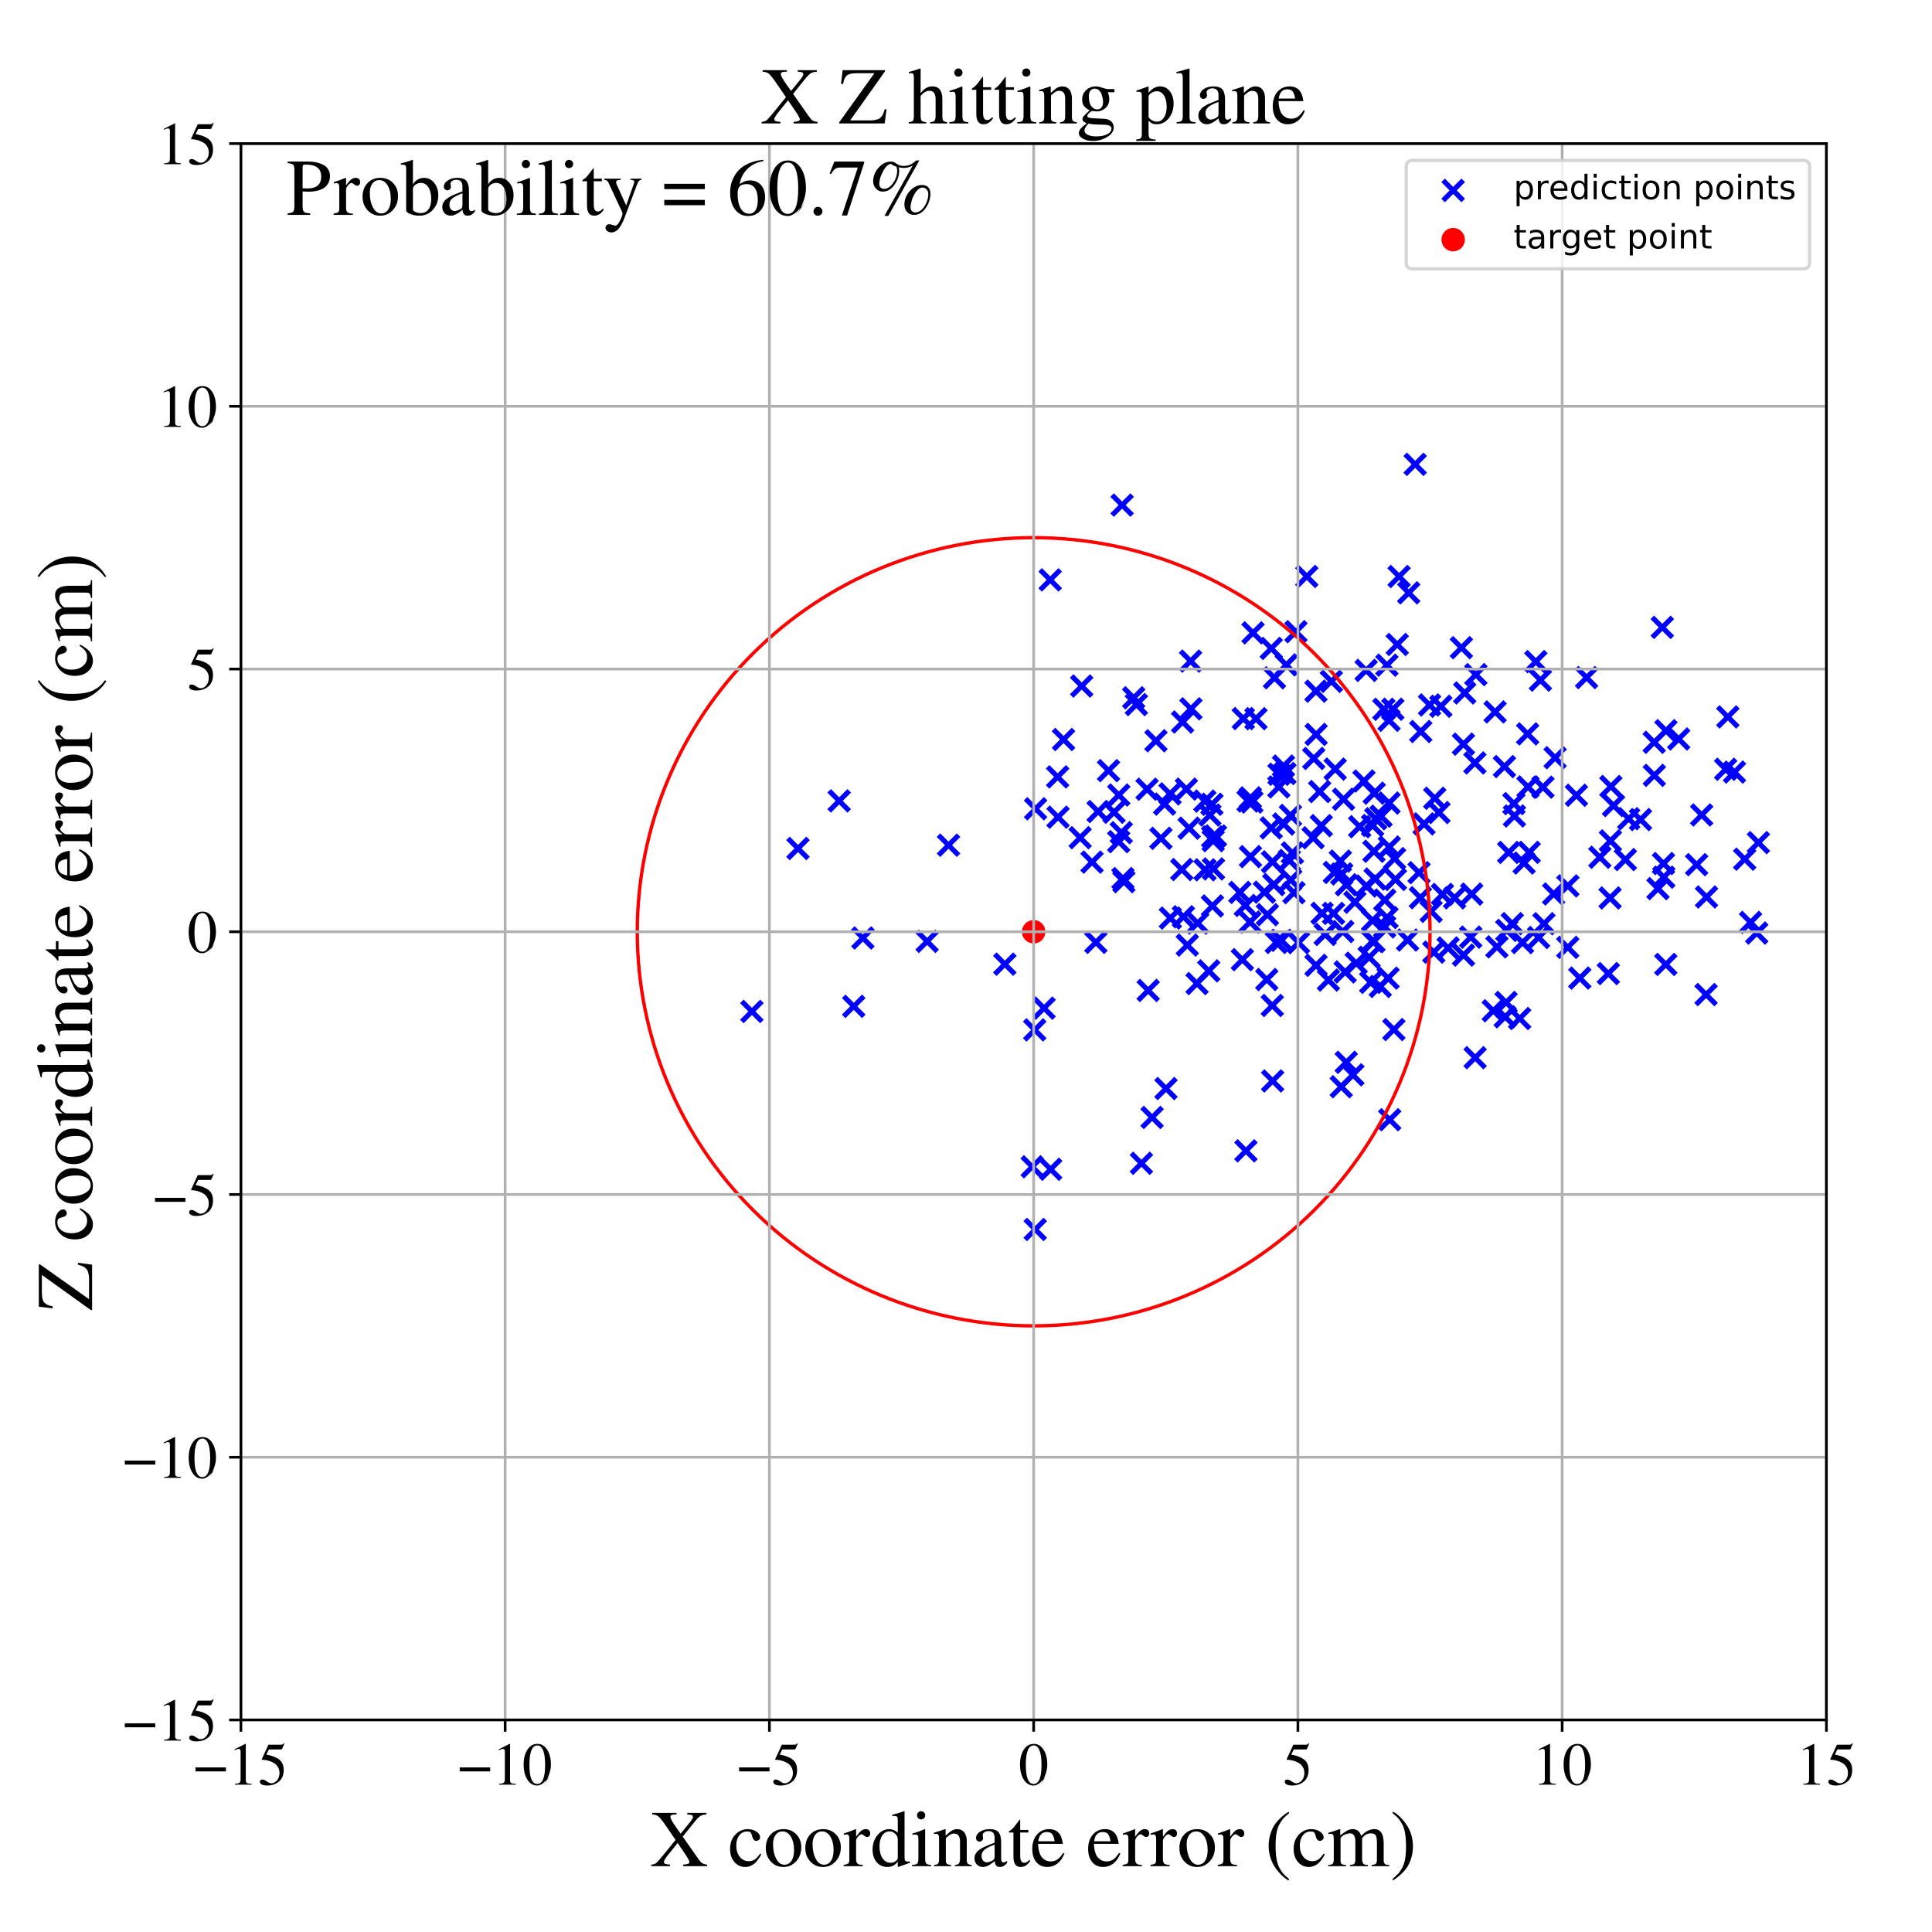 <?xml version="1.0" encoding="utf-8" standalone="no"?>
<!DOCTYPE svg PUBLIC "-//W3C//DTD SVG 1.1//EN"
  "http://www.w3.org/Graphics/SVG/1.1/DTD/svg11.dtd">
<!-- Created with matplotlib (https://matplotlib.org/) -->
<svg height="576pt" version="1.1" viewBox="0 0 576 576" width="576pt" xmlns="http://www.w3.org/2000/svg" xmlns:xlink="http://www.w3.org/1999/xlink">
 <defs>
  <style type="text/css">
*{stroke-linecap:butt;stroke-linejoin:round;}
  </style>
 </defs>
 <g id="figure_1">
  <g id="patch_1">
   <path d="M 0 576 
L 576 576 
L 576 0 
L 0 0 
z
" style="fill:#ffffff;"/>
  </g>
  <g id="axes_1">
   <g id="patch_2">
    <path d="M 71.822 512.784 
L 544.52 512.784 
L 544.52 42.802 
L 71.822 42.802 
z
" style="fill:#ffffff;"/>
   </g>
   <g id="PathCollection_1">
    <defs>
     <path d="M -3 3 
L 3 -3 
M -3 -3 
L 3 3 
" id="ma75d608471" style="stroke:#0000ff;stroke-width:1.5;"/>
    </defs>
    <g clip-path="url(#pf750f7274d)">
     <use style="fill:#0000ff;stroke:#0000ff;stroke-width:1.5;" x="308.493" xlink:href="#ma75d608471" y="307.046"/>
     <use style="fill:#0000ff;stroke:#0000ff;stroke-width:1.5;" x="347.62" xlink:href="#ma75d608471" y="324.534"/>
     <use style="fill:#0000ff;stroke:#0000ff;stroke-width:1.5;" x="276.413" xlink:href="#ma75d608471" y="280.654"/>
     <use style="fill:#0000ff;stroke:#0000ff;stroke-width:1.5;" x="473.026" xlink:href="#ma75d608471" y="202.009"/>
     <use style="fill:#0000ff;stroke:#0000ff;stroke-width:1.5;" x="423.476" xlink:href="#ma75d608471" y="267.643"/>
     <use style="fill:#0000ff;stroke:#0000ff;stroke-width:1.5;" x="563.095" xlink:href="#ma75d608471" y="297.044"/>
     <use style="fill:#0000ff;stroke:#0000ff;stroke-width:1.5;" x="423.067" xlink:href="#ma75d608471" y="260.174"/>
     <use style="fill:#0000ff;stroke:#0000ff;stroke-width:1.5;" x="385.767" xlink:href="#ma75d608471" y="266.138"/>
     <use style="fill:#0000ff;stroke:#0000ff;stroke-width:1.5;" x="313.102" xlink:href="#ma75d608471" y="172.888"/>
     <use style="fill:#0000ff;stroke:#0000ff;stroke-width:1.5;" x="611.173" xlink:href="#ma75d608471" y="180.053"/>
     <use style="fill:#0000ff;stroke:#0000ff;stroke-width:1.5;" x="391.483" xlink:href="#ma75d608471" y="249.769"/>
     <use style="fill:#0000ff;stroke:#0000ff;stroke-width:1.5;" x="385.322" xlink:href="#ma75d608471" y="254.279"/>
     <use style="fill:#0000ff;stroke:#0000ff;stroke-width:1.5;" x="485.57" xlink:href="#ma75d608471" y="244.082"/>
     <use style="fill:#0000ff;stroke:#0000ff;stroke-width:1.5;" x="334.547" xlink:href="#ma75d608471" y="150.591"/>
     <use style="fill:#0000ff;stroke:#0000ff;stroke-width:1.5;" x="384.411" xlink:href="#ma75d608471" y="256.536"/>
     <use style="fill:#0000ff;stroke:#0000ff;stroke-width:1.5;" x="413.488" xlink:href="#ma75d608471" y="198.308"/>
     <use style="fill:#0000ff;stroke:#0000ff;stroke-width:1.5;" x="507.329" xlink:href="#ma75d608471" y="242.964"/>
     <use style="fill:#0000ff;stroke:#0000ff;stroke-width:1.5;" x="348.83" xlink:href="#ma75d608471" y="236.68"/>
     <use style="fill:#0000ff;stroke:#0000ff;stroke-width:1.5;" x="357.078" xlink:href="#ma75d608471" y="275.205"/>
     <use style="fill:#0000ff;stroke:#0000ff;stroke-width:1.5;" x="480.121" xlink:href="#ma75d608471" y="250.707"/>
     <use style="fill:#0000ff;stroke:#0000ff;stroke-width:1.5;" x="400.334" xlink:href="#ma75d608471" y="277.719"/>
     <use style="fill:#0000ff;stroke:#0000ff;stroke-width:1.5;" x="371.261" xlink:href="#ma75d608471" y="269.944"/>
     <use style="fill:#0000ff;stroke:#0000ff;stroke-width:1.5;" x="413.512" xlink:href="#ma75d608471" y="273.557"/>
     <use style="fill:#0000ff;stroke:#0000ff;stroke-width:1.5;" x="372.089" xlink:href="#ma75d608471" y="238.817"/>
     <use style="fill:#0000ff;stroke:#0000ff;stroke-width:1.5;" x="338.792" xlink:href="#ma75d608471" y="210.057"/>
     <use style="fill:#0000ff;stroke:#0000ff;stroke-width:1.5;" x="393.441" xlink:href="#ma75d608471" y="236"/>
     <use style="fill:#0000ff;stroke:#0000ff;stroke-width:1.5;" x="412.582" xlink:href="#ma75d608471" y="211.467"/>
     <use style="fill:#0000ff;stroke:#0000ff;stroke-width:1.5;" x="396.052" xlink:href="#ma75d608471" y="292.194"/>
     <use style="fill:#0000ff;stroke:#0000ff;stroke-width:1.5;" x="439.715" xlink:href="#ma75d608471" y="227.46"/>
     <use style="fill:#0000ff;stroke:#0000ff;stroke-width:1.5;" x="453.922" xlink:href="#ma75d608471" y="281.015"/>
     <use style="fill:#0000ff;stroke:#0000ff;stroke-width:1.5;" x="430.039" xlink:href="#ma75d608471" y="266.655"/>
     <use style="fill:#0000ff;stroke:#0000ff;stroke-width:1.5;" x="436.686" xlink:href="#ma75d608471" y="206.589"/>
     <use style="fill:#0000ff;stroke:#0000ff;stroke-width:1.5;" x="343.478" xlink:href="#ma75d608471" y="333.157"/>
     <use style="fill:#0000ff;stroke:#0000ff;stroke-width:1.5;" x="435.693" xlink:href="#ma75d608471" y="193.101"/>
     <use style="fill:#0000ff;stroke:#0000ff;stroke-width:1.5;" x="449.796" xlink:href="#ma75d608471" y="254.137"/>
     <use style="fill:#0000ff;stroke:#0000ff;stroke-width:1.5;" x="414.207" xlink:href="#ma75d608471" y="252.537"/>
     <use style="fill:#0000ff;stroke:#0000ff;stroke-width:1.5;" x="496.674" xlink:href="#ma75d608471" y="217.84"/>
     <use style="fill:#0000ff;stroke:#0000ff;stroke-width:1.5;" x="361.537" xlink:href="#ma75d608471" y="249.518"/>
     <use style="fill:#0000ff;stroke:#0000ff;stroke-width:1.5;" x="484.578" xlink:href="#ma75d608471" y="256.272"/>
     <use style="fill:#0000ff;stroke:#0000ff;stroke-width:1.5;" x="414.119" xlink:href="#ma75d608471" y="239.422"/>
     <use style="fill:#0000ff;stroke:#0000ff;stroke-width:1.5;" x="476.974" xlink:href="#ma75d608471" y="255.58"/>
     <use style="fill:#0000ff;stroke:#0000ff;stroke-width:1.5;" x="327.393" xlink:href="#ma75d608471" y="241.941"/>
     <use style="fill:#0000ff;stroke:#0000ff;stroke-width:1.5;" x="411.508" xlink:href="#ma75d608471" y="294.097"/>
     <use style="fill:#0000ff;stroke:#0000ff;stroke-width:1.5;" x="384.73" xlink:href="#ma75d608471" y="243.106"/>
     <use style="fill:#0000ff;stroke:#0000ff;stroke-width:1.5;" x="495.596" xlink:href="#ma75d608471" y="187.045"/>
     <use style="fill:#0000ff;stroke:#0000ff;stroke-width:1.5;" x="436.336" xlink:href="#ma75d608471" y="284.755"/>
     <use style="fill:#0000ff;stroke:#0000ff;stroke-width:1.5;" x="382.711" xlink:href="#ma75d608471" y="245.675"/>
     <use style="fill:#0000ff;stroke:#0000ff;stroke-width:1.5;" x="453.071" xlink:href="#ma75d608471" y="303.653"/>
     <use style="fill:#0000ff;stroke:#0000ff;stroke-width:1.5;" x="463.63" xlink:href="#ma75d608471" y="225.897"/>
     <use style="fill:#0000ff;stroke:#0000ff;stroke-width:1.5;" x="450.868" xlink:href="#ma75d608471" y="275.37"/>
     <use style="fill:#0000ff;stroke:#0000ff;stroke-width:1.5;" x="360.372" xlink:href="#ma75d608471" y="289.449"/>
     <use style="fill:#0000ff;stroke:#0000ff;stroke-width:1.5;" x="372.669" xlink:href="#ma75d608471" y="274.908"/>
     <use style="fill:#0000ff;stroke:#0000ff;stroke-width:1.5;" x="404.337" xlink:href="#ma75d608471" y="287.16"/>
     <use style="fill:#0000ff;stroke:#0000ff;stroke-width:1.5;" x="439.79" xlink:href="#ma75d608471" y="315.342"/>
     <use style="fill:#0000ff;stroke:#0000ff;stroke-width:1.5;" x="458.713" xlink:href="#ma75d608471" y="279.503"/>
     <use style="fill:#0000ff;stroke:#0000ff;stroke-width:1.5;" x="381.274" xlink:href="#ma75d608471" y="234.612"/>
     <use style="fill:#0000ff;stroke:#0000ff;stroke-width:1.5;" x="333.522" xlink:href="#ma75d608471" y="250.93"/>
     <use style="fill:#0000ff;stroke:#0000ff;stroke-width:1.5;" x="315.322" xlink:href="#ma75d608471" y="231.618"/>
     <use style="fill:#0000ff;stroke:#0000ff;stroke-width:1.5;" x="495.951" xlink:href="#ma75d608471" y="257.454"/>
     <use style="fill:#0000ff;stroke:#0000ff;stroke-width:1.5;" x="455.442" xlink:href="#ma75d608471" y="218.797"/>
     <use style="fill:#0000ff;stroke:#0000ff;stroke-width:1.5;" x="436.303" xlink:href="#ma75d608471" y="221.854"/>
     <use style="fill:#0000ff;stroke:#0000ff;stroke-width:1.5;" x="421.917" xlink:href="#ma75d608471" y="138.434"/>
     <use style="fill:#0000ff;stroke:#0000ff;stroke-width:1.5;" x="322.028" xlink:href="#ma75d608471" y="249.744"/>
     <use style="fill:#0000ff;stroke:#0000ff;stroke-width:1.5;" x="356.877" xlink:href="#ma75d608471" y="293.235"/>
     <use style="fill:#0000ff;stroke:#0000ff;stroke-width:1.5;" x="427.471" xlink:href="#ma75d608471" y="283.862"/>
     <use style="fill:#0000ff;stroke:#0000ff;stroke-width:1.5;" x="334.798" xlink:href="#ma75d608471" y="261.923"/>
     <use style="fill:#0000ff;stroke:#0000ff;stroke-width:1.5;" x="315.434" xlink:href="#ma75d608471" y="243.621"/>
     <use style="fill:#0000ff;stroke:#0000ff;stroke-width:1.5;" x="409.623" xlink:href="#ma75d608471" y="280.673"/>
     <use style="fill:#0000ff;stroke:#0000ff;stroke-width:1.5;" x="521.911" xlink:href="#ma75d608471" y="275.008"/>
     <use style="fill:#0000ff;stroke:#0000ff;stroke-width:1.5;" x="493.178" xlink:href="#ma75d608471" y="221.306"/>
     <use style="fill:#0000ff;stroke:#0000ff;stroke-width:1.5;" x="392.35" xlink:href="#ma75d608471" y="287.797"/>
     <use style="fill:#0000ff;stroke:#0000ff;stroke-width:1.5;" x="369.642" xlink:href="#ma75d608471" y="266.062"/>
     <use style="fill:#0000ff;stroke:#0000ff;stroke-width:1.5;" x="459.254" xlink:href="#ma75d608471" y="202.775"/>
     <use style="fill:#0000ff;stroke:#0000ff;stroke-width:1.5;" x="237.915" xlink:href="#ma75d608471" y="252.96"/>
     <use style="fill:#0000ff;stroke:#0000ff;stroke-width:1.5;" x="415.254" xlink:href="#ma75d608471" y="211.447"/>
     <use style="fill:#0000ff;stroke:#0000ff;stroke-width:1.5;" x="378.989" xlink:href="#ma75d608471" y="246.825"/>
     <use style="fill:#0000ff;stroke:#0000ff;stroke-width:1.5;" x="353.707" xlink:href="#ma75d608471" y="235.262"/>
     <use style="fill:#0000ff;stroke:#0000ff;stroke-width:1.5;" x="347.218" xlink:href="#ma75d608471" y="239.721"/>
     <use style="fill:#0000ff;stroke:#0000ff;stroke-width:1.5;" x="480.018" xlink:href="#ma75d608471" y="267.713"/>
     <use style="fill:#0000ff;stroke:#0000ff;stroke-width:1.5;" x="414.326" xlink:href="#ma75d608471" y="333.829"/>
     <use style="fill:#0000ff;stroke:#0000ff;stroke-width:1.5;" x="334.294" xlink:href="#ma75d608471" y="248.248"/>
     <use style="fill:#0000ff;stroke:#0000ff;stroke-width:1.5;" x="359.268" xlink:href="#ma75d608471" y="259.323"/>
     <use style="fill:#0000ff;stroke:#0000ff;stroke-width:1.5;" x="417.124" xlink:href="#ma75d608471" y="171.878"/>
     <use style="fill:#0000ff;stroke:#0000ff;stroke-width:1.5;" x="395.079" xlink:href="#ma75d608471" y="278.593"/>
     <use style="fill:#0000ff;stroke:#0000ff;stroke-width:1.5;" x="354.523" xlink:href="#ma75d608471" y="246.899"/>
     <use style="fill:#0000ff;stroke:#0000ff;stroke-width:1.5;" x="470.994" xlink:href="#ma75d608471" y="291.602"/>
     <use style="fill:#0000ff;stroke:#0000ff;stroke-width:1.5;" x="440.005" xlink:href="#ma75d608471" y="201.135"/>
     <use style="fill:#0000ff;stroke:#0000ff;stroke-width:1.5;" x="427.747" xlink:href="#ma75d608471" y="237.988"/>
     <use style="fill:#0000ff;stroke:#0000ff;stroke-width:1.5;" x="445.197" xlink:href="#ma75d608471" y="301.346"/>
     <use style="fill:#0000ff;stroke:#0000ff;stroke-width:1.5;" x="412.851" xlink:href="#ma75d608471" y="268.335"/>
     <use style="fill:#0000ff;stroke:#0000ff;stroke-width:1.5;" x="379.318" xlink:href="#ma75d608471" y="299.772"/>
     <use style="fill:#0000ff;stroke:#0000ff;stroke-width:1.5;" x="250.187" xlink:href="#ma75d608471" y="238.771"/>
     <use style="fill:#0000ff;stroke:#0000ff;stroke-width:1.5;" x="517.11" xlink:href="#ma75d608471" y="230.185"/>
     <use style="fill:#0000ff;stroke:#0000ff;stroke-width:1.5;" x="352.585" xlink:href="#ma75d608471" y="215.259"/>
     <use style="fill:#0000ff;stroke:#0000ff;stroke-width:1.5;" x="379.006" xlink:href="#ma75d608471" y="193.307"/>
     <use style="fill:#0000ff;stroke:#0000ff;stroke-width:1.5;" x="409.697" xlink:href="#ma75d608471" y="236.471"/>
     <use style="fill:#0000ff;stroke:#0000ff;stroke-width:1.5;" x="449.014" xlink:href="#ma75d608471" y="298.868"/>
     <use style="fill:#0000ff;stroke:#0000ff;stroke-width:1.5;" x="317.081" xlink:href="#ma75d608471" y="220.482"/>
     <use style="fill:#0000ff;stroke:#0000ff;stroke-width:1.5;" x="376.972" xlink:href="#ma75d608471" y="265.983"/>
     <use style="fill:#0000ff;stroke:#0000ff;stroke-width:1.5;" x="467.445" xlink:href="#ma75d608471" y="264.116"/>
     <use style="fill:#0000ff;stroke:#0000ff;stroke-width:1.5;" x="514.476" xlink:href="#ma75d608471" y="229.347"/>
     <use style="fill:#0000ff;stroke:#0000ff;stroke-width:1.5;" x="399.599" xlink:href="#ma75d608471" y="256.725"/>
     <use style="fill:#0000ff;stroke:#0000ff;stroke-width:1.5;" x="505.831" xlink:href="#ma75d608471" y="257.786"/>
     <use style="fill:#0000ff;stroke:#0000ff;stroke-width:1.5;" x="523.745" xlink:href="#ma75d608471" y="278.174"/>
     <use style="fill:#0000ff;stroke:#0000ff;stroke-width:1.5;" x="496.044" xlink:href="#ma75d608471" y="261.522"/>
     <use style="fill:#0000ff;stroke:#0000ff;stroke-width:1.5;" x="445.746" xlink:href="#ma75d608471" y="212.247"/>
     <use style="fill:#0000ff;stroke:#0000ff;stroke-width:1.5;" x="382.028" xlink:href="#ma75d608471" y="280.34"/>
     <use style="fill:#0000ff;stroke:#0000ff;stroke-width:1.5;" x="332.132" xlink:href="#ma75d608471" y="242.155"/>
     <use style="fill:#0000ff;stroke:#0000ff;stroke-width:1.5;" x="489.09" xlink:href="#ma75d608471" y="244.342"/>
     <use style="fill:#0000ff;stroke:#0000ff;stroke-width:1.5;" x="400.017" xlink:href="#ma75d608471" y="260.55"/>
     <use style="fill:#0000ff;stroke:#0000ff;stroke-width:1.5;" x="411.733" xlink:href="#ma75d608471" y="243.33"/>
     <use style="fill:#0000ff;stroke:#0000ff;stroke-width:1.5;" x="423.578" xlink:href="#ma75d608471" y="218.086"/>
     <use style="fill:#0000ff;stroke:#0000ff;stroke-width:1.5;" x="325.58" xlink:href="#ma75d608471" y="257.021"/>
     <use style="fill:#0000ff;stroke:#0000ff;stroke-width:1.5;" x="410.15" xlink:href="#ma75d608471" y="244.092"/>
     <use style="fill:#0000ff;stroke:#0000ff;stroke-width:1.5;" x="384.816" xlink:href="#ma75d608471" y="262.349"/>
     <use style="fill:#0000ff;stroke:#0000ff;stroke-width:1.5;" x="373.569" xlink:href="#ma75d608471" y="188.674"/>
     <use style="fill:#0000ff;stroke:#0000ff;stroke-width:1.5;" x="311.27" xlink:href="#ma75d608471" y="300.567"/>
     <use style="fill:#0000ff;stroke:#0000ff;stroke-width:1.5;" x="355.053" xlink:href="#ma75d608471" y="211.328"/>
     <use style="fill:#0000ff;stroke:#0000ff;stroke-width:1.5;" x="438.77" xlink:href="#ma75d608471" y="266.557"/>
     <use style="fill:#0000ff;stroke:#0000ff;stroke-width:1.5;" x="282.785" xlink:href="#ma75d608471" y="251.982"/>
     <use style="fill:#0000ff;stroke:#0000ff;stroke-width:1.5;" x="348.927" xlink:href="#ma75d608471" y="273.709"/>
     <use style="fill:#0000ff;stroke:#0000ff;stroke-width:1.5;" x="408.659" xlink:href="#ma75d608471" y="292.889"/>
     <use style="fill:#0000ff;stroke:#0000ff;stroke-width:1.5;" x="352.338" xlink:href="#ma75d608471" y="259.236"/>
     <use style="fill:#0000ff;stroke:#0000ff;stroke-width:1.5;" x="379.416" xlink:href="#ma75d608471" y="322.27"/>
     <use style="fill:#0000ff;stroke:#0000ff;stroke-width:1.5;" x="401.402" xlink:href="#ma75d608471" y="263.793"/>
     <use style="fill:#0000ff;stroke:#0000ff;stroke-width:1.5;" x="386.377" xlink:href="#ma75d608471" y="188.332"/>
     <use style="fill:#0000ff;stroke:#0000ff;stroke-width:1.5;" x="370.672" xlink:href="#ma75d608471" y="214.233"/>
     <use style="fill:#0000ff;stroke:#0000ff;stroke-width:1.5;" x="457.886" xlink:href="#ma75d608471" y="197.245"/>
     <use style="fill:#0000ff;stroke:#0000ff;stroke-width:1.5;" x="494.301" xlink:href="#ma75d608471" y="264.931"/>
     <use style="fill:#0000ff;stroke:#0000ff;stroke-width:1.5;" x="399.87" xlink:href="#ma75d608471" y="323.996"/>
     <use style="fill:#0000ff;stroke:#0000ff;stroke-width:1.5;" x="254.535" xlink:href="#ma75d608471" y="300.026"/>
     <use style="fill:#0000ff;stroke:#0000ff;stroke-width:1.5;" x="1.498" xlink:href="#ma75d608471" y="401.607"/>
     <use style="fill:#0000ff;stroke:#0000ff;stroke-width:1.5;" x="362.381" xlink:href="#ma75d608471" y="249.23"/>
     <use style="fill:#0000ff;stroke:#0000ff;stroke-width:1.5;" x="416.567" xlink:href="#ma75d608471" y="192.138"/>
     <use style="fill:#0000ff;stroke:#0000ff;stroke-width:1.5;" x="354.965" xlink:href="#ma75d608471" y="197.097"/>
     <use style="fill:#0000ff;stroke:#0000ff;stroke-width:1.5;" x="340.299" xlink:href="#ma75d608471" y="346.819"/>
     <use style="fill:#0000ff;stroke:#0000ff;stroke-width:1.5;" x="335.064" xlink:href="#ma75d608471" y="262.851"/>
     <use style="fill:#0000ff;stroke:#0000ff;stroke-width:1.5;" x="396.925" xlink:href="#ma75d608471" y="203.136"/>
     <use style="fill:#0000ff;stroke:#0000ff;stroke-width:1.5;" x="467.415" xlink:href="#ma75d608471" y="282.439"/>
     <use style="fill:#0000ff;stroke:#0000ff;stroke-width:1.5;" x="416.026" xlink:href="#ma75d608471" y="262.191"/>
     <use style="fill:#0000ff;stroke:#0000ff;stroke-width:1.5;" x="394.147" xlink:href="#ma75d608471" y="272.289"/>
     <use style="fill:#0000ff;stroke:#0000ff;stroke-width:1.5;" x="257.255" xlink:href="#ma75d608471" y="279.655"/>
     <use style="fill:#0000ff;stroke:#0000ff;stroke-width:1.5;" x="-1" xlink:href="#ma75d608471" y="236.253"/>
     <use style="fill:#0000ff;stroke:#0000ff;stroke-width:1.5;" x="-1" xlink:href="#ma75d608471" y="237.396"/>
     <use style="fill:#0000ff;stroke:#0000ff;stroke-width:1.5;" x="313.236" xlink:href="#ma75d608471" y="348.604"/>
     <use style="fill:#0000ff;stroke:#0000ff;stroke-width:1.5;" x="409.971" xlink:href="#ma75d608471" y="262.078"/>
     <use style="fill:#0000ff;stroke:#0000ff;stroke-width:1.5;" x="455.551" xlink:href="#ma75d608471" y="234.608"/>
     <use style="fill:#0000ff;stroke:#0000ff;stroke-width:1.5;" x="451.505" xlink:href="#ma75d608471" y="243.272"/>
     <use style="fill:#0000ff;stroke:#0000ff;stroke-width:1.5;" x="408.193" xlink:href="#ma75d608471" y="285.409"/>
     <use style="fill:#0000ff;stroke:#0000ff;stroke-width:1.5;" x="337.995" xlink:href="#ma75d608471" y="208.04"/>
     <use style="fill:#0000ff;stroke:#0000ff;stroke-width:1.5;" x="429.01" xlink:href="#ma75d608471" y="242.248"/>
     <use style="fill:#0000ff;stroke:#0000ff;stroke-width:1.5;" x="496.636" xlink:href="#ma75d608471" y="287.532"/>
     <use style="fill:#0000ff;stroke:#0000ff;stroke-width:1.5;" x="341.979" xlink:href="#ma75d608471" y="235.293"/>
     <use style="fill:#0000ff;stroke:#0000ff;stroke-width:1.5;" x="330.488" xlink:href="#ma75d608471" y="229.755"/>
     <use style="fill:#0000ff;stroke:#0000ff;stroke-width:1.5;" x="372.81" xlink:href="#ma75d608471" y="255.389"/>
     <use style="fill:#0000ff;stroke:#0000ff;stroke-width:1.5;" x="424.557" xlink:href="#ma75d608471" y="245.634"/>
     <use style="fill:#0000ff;stroke:#0000ff;stroke-width:1.5;" x="524.244" xlink:href="#ma75d608471" y="251.217"/>
     <use style="fill:#0000ff;stroke:#0000ff;stroke-width:1.5;" x="479.505" xlink:href="#ma75d608471" y="290.257"/>
     <use style="fill:#0000ff;stroke:#0000ff;stroke-width:1.5;" x="387.13" xlink:href="#ma75d608471" y="281.044"/>
     <use style="fill:#0000ff;stroke:#0000ff;stroke-width:1.5;" x="389.603" xlink:href="#ma75d608471" y="171.86"/>
     <use style="fill:#0000ff;stroke:#0000ff;stroke-width:1.5;" x="446.285" xlink:href="#ma75d608471" y="282.299"/>
     <use style="fill:#0000ff;stroke:#0000ff;stroke-width:1.5;" x="438.48" xlink:href="#ma75d608471" y="279.399"/>
     <use style="fill:#0000ff;stroke:#0000ff;stroke-width:1.5;" x="361.69" xlink:href="#ma75d608471" y="250.637"/>
     <use style="fill:#0000ff;stroke:#0000ff;stroke-width:1.5;" x="391.679" xlink:href="#ma75d608471" y="226.127"/>
     <use style="fill:#0000ff;stroke:#0000ff;stroke-width:1.5;" x="322.496" xlink:href="#ma75d608471" y="204.53"/>
     <use style="fill:#0000ff;stroke:#0000ff;stroke-width:1.5;" x="308.749" xlink:href="#ma75d608471" y="241.129"/>
     <use style="fill:#0000ff;stroke:#0000ff;stroke-width:1.5;" x="415.77" xlink:href="#ma75d608471" y="255.978"/>
     <use style="fill:#0000ff;stroke:#0000ff;stroke-width:1.5;" x="426.668" xlink:href="#ma75d608471" y="271.716"/>
     <use style="fill:#0000ff;stroke:#0000ff;stroke-width:1.5;" x="449.237" xlink:href="#ma75d608471" y="277.376"/>
     <use style="fill:#0000ff;stroke:#0000ff;stroke-width:1.5;" x="454.389" xlink:href="#ma75d608471" y="257.302"/>
     <use style="fill:#0000ff;stroke:#0000ff;stroke-width:1.5;" x="413.839" xlink:href="#ma75d608471" y="291.62"/>
     <use style="fill:#0000ff;stroke:#0000ff;stroke-width:1.5;" x="429.564" xlink:href="#ma75d608471" y="210.572"/>
     <use style="fill:#0000ff;stroke:#0000ff;stroke-width:1.5;" x="308.645" xlink:href="#ma75d608471" y="366.548"/>
     <use style="fill:#0000ff;stroke:#0000ff;stroke-width:1.5;" x="455.912" xlink:href="#ma75d608471" y="254.114"/>
     <use style="fill:#0000ff;stroke:#0000ff;stroke-width:1.5;" x="508.641" xlink:href="#ma75d608471" y="296.518"/>
     <use style="fill:#0000ff;stroke:#0000ff;stroke-width:1.5;" x="371.451" xlink:href="#ma75d608471" y="343.108"/>
     <use style="fill:#0000ff;stroke:#0000ff;stroke-width:1.5;" x="372.792" xlink:href="#ma75d608471" y="237.878"/>
     <use style="fill:#0000ff;stroke:#0000ff;stroke-width:1.5;" x="426.203" xlink:href="#ma75d608471" y="210.173"/>
     <use style="fill:#0000ff;stroke:#0000ff;stroke-width:1.5;" x="326.711" xlink:href="#ma75d608471" y="280.951"/>
     <use style="fill:#0000ff;stroke:#0000ff;stroke-width:1.5;" x="352.81" xlink:href="#ma75d608471" y="273.317"/>
     <use style="fill:#0000ff;stroke:#0000ff;stroke-width:1.5;" x="415.567" xlink:href="#ma75d608471" y="306.952"/>
     <use style="fill:#0000ff;stroke:#0000ff;stroke-width:1.5;" x="480.26" xlink:href="#ma75d608471" y="234.48"/>
     <use style="fill:#0000ff;stroke:#0000ff;stroke-width:1.5;" x="431.737" xlink:href="#ma75d608471" y="282.619"/>
     <use style="fill:#0000ff;stroke:#0000ff;stroke-width:1.5;" x="346.111" xlink:href="#ma75d608471" y="249.937"/>
     <use style="fill:#0000ff;stroke:#0000ff;stroke-width:1.5;" x="419.653" xlink:href="#ma75d608471" y="280.256"/>
     <use style="fill:#0000ff;stroke:#0000ff;stroke-width:1.5;" x="307.74" xlink:href="#ma75d608471" y="347.862"/>
     <use style="fill:#0000ff;stroke:#0000ff;stroke-width:1.5;" x="463.2" xlink:href="#ma75d608471" y="266.526"/>
     <use style="fill:#0000ff;stroke:#0000ff;stroke-width:1.5;" x="361.468" xlink:href="#ma75d608471" y="270.096"/>
     <use style="fill:#0000ff;stroke:#0000ff;stroke-width:1.5;" x="397.819" xlink:href="#ma75d608471" y="260.101"/>
     <use style="fill:#0000ff;stroke:#0000ff;stroke-width:1.5;" x="392.381" xlink:href="#ma75d608471" y="218.957"/>
     <use style="fill:#0000ff;stroke:#0000ff;stroke-width:1.5;" x="381.311" xlink:href="#ma75d608471" y="230.837"/>
     <use style="fill:#0000ff;stroke:#0000ff;stroke-width:1.5;" x="353.978" xlink:href="#ma75d608471" y="281.763"/>
     <use style="fill:#0000ff;stroke:#0000ff;stroke-width:1.5;" x="360.716" xlink:href="#ma75d608471" y="242.987"/>
     <use style="fill:#0000ff;stroke:#0000ff;stroke-width:1.5;" x="370.394" xlink:href="#ma75d608471" y="286.106"/>
     <use style="fill:#0000ff;stroke:#0000ff;stroke-width:1.5;" x="493.218" xlink:href="#ma75d608471" y="231.162"/>
     <use style="fill:#0000ff;stroke:#0000ff;stroke-width:1.5;" x="409.622" xlink:href="#ma75d608471" y="253.795"/>
     <use style="fill:#0000ff;stroke:#0000ff;stroke-width:1.5;" x="344.629" xlink:href="#ma75d608471" y="220.85"/>
     <use style="fill:#0000ff;stroke:#0000ff;stroke-width:1.5;" x="401.039" xlink:href="#ma75d608471" y="289.766"/>
     <use style="fill:#0000ff;stroke:#0000ff;stroke-width:1.5;" x="393.924" xlink:href="#ma75d608471" y="246.154"/>
     <use style="fill:#0000ff;stroke:#0000ff;stroke-width:1.5;" x="361.318" xlink:href="#ma75d608471" y="239.783"/>
     <use style="fill:#0000ff;stroke:#0000ff;stroke-width:1.5;" x="433.666" xlink:href="#ma75d608471" y="267.683"/>
     <use style="fill:#0000ff;stroke:#0000ff;stroke-width:1.5;" x="380.509" xlink:href="#ma75d608471" y="280.978"/>
     <use style="fill:#0000ff;stroke:#0000ff;stroke-width:1.5;" x="379.765" xlink:href="#ma75d608471" y="263.736"/>
     <use style="fill:#0000ff;stroke:#0000ff;stroke-width:1.5;" x="448.746" xlink:href="#ma75d608471" y="303.15"/>
     <use style="fill:#0000ff;stroke:#0000ff;stroke-width:1.5;" x="481.054" xlink:href="#ma75d608471" y="240.162"/>
     <use style="fill:#0000ff;stroke:#0000ff;stroke-width:1.5;" x="407.296" xlink:href="#ma75d608471" y="199.869"/>
     <use style="fill:#0000ff;stroke:#0000ff;stroke-width:1.5;" x="379.969" xlink:href="#ma75d608471" y="202.073"/>
     <use style="fill:#0000ff;stroke:#0000ff;stroke-width:1.5;" x="361.784" xlink:href="#ma75d608471" y="259.056"/>
     <use style="fill:#0000ff;stroke:#0000ff;stroke-width:1.5;" x="409.218" xlink:href="#ma75d608471" y="246.106"/>
     <use style="fill:#0000ff;stroke:#0000ff;stroke-width:1.5;" x="515.131" xlink:href="#ma75d608471" y="213.735"/>
     <use style="fill:#0000ff;stroke:#0000ff;stroke-width:1.5;" x="520.156" xlink:href="#ma75d608471" y="256.154"/>
     <use style="fill:#0000ff;stroke:#0000ff;stroke-width:1.5;" x="460.309" xlink:href="#ma75d608471" y="275.388"/>
     <use style="fill:#0000ff;stroke:#0000ff;stroke-width:1.5;" x="451.347" xlink:href="#ma75d608471" y="239.578"/>
     <use style="fill:#0000ff;stroke:#0000ff;stroke-width:1.5;" x="377.67" xlink:href="#ma75d608471" y="292.038"/>
     <use style="fill:#0000ff;stroke:#0000ff;stroke-width:1.5;" x="578.805" xlink:href="#ma75d608471" y="228.874"/>
     <use style="fill:#0000ff;stroke:#0000ff;stroke-width:1.5;" x="403.345" xlink:href="#ma75d608471" y="320.449"/>
     <use style="fill:#0000ff;stroke:#0000ff;stroke-width:1.5;" x="460.01" xlink:href="#ma75d608471" y="234.681"/>
     <use style="fill:#0000ff;stroke:#0000ff;stroke-width:1.5;" x="224.168" xlink:href="#ma75d608471" y="301.551"/>
     <use style="fill:#0000ff;stroke:#0000ff;stroke-width:1.5;" x="409.225" xlink:href="#ma75d608471" y="280.598"/>
     <use style="fill:#0000ff;stroke:#0000ff;stroke-width:1.5;" x="383.486" xlink:href="#ma75d608471" y="198.227"/>
     <use style="fill:#0000ff;stroke:#0000ff;stroke-width:1.5;" x="379.38" xlink:href="#ma75d608471" y="256.944"/>
     <use style="fill:#0000ff;stroke:#0000ff;stroke-width:1.5;" x="392.331" xlink:href="#ma75d608471" y="206.061"/>
     <use style="fill:#0000ff;stroke:#0000ff;stroke-width:1.5;" x="397.578" xlink:href="#ma75d608471" y="272.313"/>
     <use style="fill:#0000ff;stroke:#0000ff;stroke-width:1.5;" x="448.53" xlink:href="#ma75d608471" y="228.543"/>
     <use style="fill:#0000ff;stroke:#0000ff;stroke-width:1.5;" x="359.194" xlink:href="#ma75d608471" y="238.834"/>
     <use style="fill:#0000ff;stroke:#0000ff;stroke-width:1.5;" x="383.094" xlink:href="#ma75d608471" y="230.613"/>
     <use style="fill:#0000ff;stroke:#0000ff;stroke-width:1.5;" x="403.946" xlink:href="#ma75d608471" y="268.987"/>
     <use style="fill:#0000ff;stroke:#0000ff;stroke-width:1.5;" x="342.311" xlink:href="#ma75d608471" y="295.285"/>
     <use style="fill:#0000ff;stroke:#0000ff;stroke-width:1.5;" x="373.233" xlink:href="#ma75d608471" y="239.118"/>
     <use style="fill:#0000ff;stroke:#0000ff;stroke-width:1.5;" x="400.558" xlink:href="#ma75d608471" y="238.282"/>
     <use style="fill:#0000ff;stroke:#0000ff;stroke-width:1.5;" x="419.987" xlink:href="#ma75d608471" y="176.745"/>
     <use style="fill:#0000ff;stroke:#0000ff;stroke-width:1.5;" x="333.553" xlink:href="#ma75d608471" y="237.029"/>
     <use style="fill:#0000ff;stroke:#0000ff;stroke-width:1.5;" x="406.642" xlink:href="#ma75d608471" y="232.848"/>
     <use style="fill:#0000ff;stroke:#0000ff;stroke-width:1.5;" x="412.82" xlink:href="#ma75d608471" y="276.348"/>
     <use style="fill:#0000ff;stroke:#0000ff;stroke-width:1.5;" x="374.447" xlink:href="#ma75d608471" y="214.259"/>
     <use style="fill:#0000ff;stroke:#0000ff;stroke-width:1.5;" x="414.124" xlink:href="#ma75d608471" y="214.751"/>
     <use style="fill:#0000ff;stroke:#0000ff;stroke-width:1.5;" x="382.657" xlink:href="#ma75d608471" y="228.393"/>
     <use style="fill:#0000ff;stroke:#0000ff;stroke-width:1.5;" x="409.215" xlink:href="#ma75d608471" y="274.432"/>
     <use style="fill:#0000ff;stroke:#0000ff;stroke-width:1.5;" x="405.366" xlink:href="#ma75d608471" y="246.47"/>
     <use style="fill:#0000ff;stroke:#0000ff;stroke-width:1.5;" x="401.369" xlink:href="#ma75d608471" y="316.715"/>
     <use style="fill:#0000ff;stroke:#0000ff;stroke-width:1.5;" x="299.578" xlink:href="#ma75d608471" y="287.451"/>
     <use style="fill:#0000ff;stroke:#0000ff;stroke-width:1.5;" x="508.78" xlink:href="#ma75d608471" y="267.425"/>
     <use style="fill:#0000ff;stroke:#0000ff;stroke-width:1.5;" x="377.86" xlink:href="#ma75d608471" y="272.691"/>
     <use style="fill:#0000ff;stroke:#0000ff;stroke-width:1.5;" x="469.986" xlink:href="#ma75d608471" y="237.098"/>
     <use style="fill:#0000ff;stroke:#0000ff;stroke-width:1.5;" x="398.068" xlink:href="#ma75d608471" y="229.296"/>
     <use style="fill:#0000ff;stroke:#0000ff;stroke-width:1.5;" x="500.479" xlink:href="#ma75d608471" y="220.315"/>
     <use style="fill:#0000ff;stroke:#0000ff;stroke-width:1.5;" x="407.349" xlink:href="#ma75d608471" y="264.152"/>
     <use style="fill:#0000ff;stroke:#0000ff;stroke-width:1.5;" x="613.832" xlink:href="#ma75d608471" y="154.178"/>
    </g>
   </g>
   <g id="PathCollection_2">
    <defs>
     <path d="M 0 3 
C 0.796 3 1.559 2.684 2.121 2.121 
C 2.684 1.559 3 0.796 3 0 
C 3 -0.796 2.684 -1.559 2.121 -2.121 
C 1.559 -2.684 0.796 -3 0 -3 
C -0.796 -3 -1.559 -2.684 -2.121 -2.121 
C -2.684 -1.559 -3 -0.796 -3 0 
C -3 0.796 -2.684 1.559 -2.121 2.121 
C -1.559 2.684 -0.796 3 0 3 
z
" id="m09c80b1dd9" style="stroke:#ff0000;"/>
    </defs>
    <g clip-path="url(#pf750f7274d)">
     <use style="fill:#ff0000;stroke:#ff0000;" x="308.171" xlink:href="#m09c80b1dd9" y="277.793"/>
    </g>
   </g>
   <g id="patch_3">
    <path clip-path="url(#pf750f7274d)" d="M 308.171 395.288 
C 339.511 395.288 369.572 382.908 391.733 360.875 
C 413.894 338.841 426.346 308.953 426.346 277.793 
C 426.346 246.633 413.894 216.745 391.733 194.711 
C 369.572 172.677 339.511 160.297 308.171 160.297 
C 276.831 160.297 246.77 172.677 224.609 194.711 
C 202.448 216.745 189.997 246.633 189.997 277.793 
C 189.997 308.953 202.448 338.841 224.609 360.875 
C 246.77 382.908 276.831 395.288 308.171 395.288 
z
" style="fill:none;stroke:#ff0000;stroke-linejoin:miter;"/>
   </g>
   <g id="matplotlib.axis_1">
    <g id="xtick_1">
     <g id="line2d_1">
      <path clip-path="url(#pf750f7274d)" d="M 71.822 512.784 
L 71.822 42.802 
" style="fill:none;stroke:#b0b0b0;stroke-linecap:square;stroke-width:0.8;"/>
     </g>
     <g id="line2d_2">
      <defs>
       <path d="M 0 0 
L 0 3.5 
" id="m981047026d" style="stroke:#000000;stroke-width:0.8;"/>
      </defs>
      <g>
       <use style="stroke:#000000;stroke-width:0.8;" x="71.822" xlink:href="#m981047026d" y="512.784"/>
      </g>
     </g>
     <g id="text_1">
      <!-- −15 -->
      <defs>
       <path d="M 3 22 
L 3 28.594 
L 53.406 28.594 
L 53.406 22 
z
" id="FreeSerif-8722"/>
       <path d="M 18.297 59.297 
Q 16.5 59.297 11.094 57.094 
L 11.094 58.5 
L 29.094 67.594 
L 29.906 67.406 
L 29.906 7.406 
Q 29.906 3.797 31.703 2.688 
Q 33.5 1.594 39.406 1.5 
L 39.406 0 
L 11.797 0 
L 11.797 1.5 
Q 17.406 1.703 19.344 3.141 
Q 21.297 4.594 21.297 9.297 
L 21.297 54.594 
Q 21.297 59.297 18.297 59.297 
z
" id="FreeSerif-49"/>
       <path d="M 35.703 19.406 
Q 35.703 24.703 33.344 28.797 
Q 31 32.906 27.641 35.156 
Q 24.297 37.406 20.141 38.844 
Q 16 40.297 12.953 40.75 
Q 9.906 41.203 7.594 41.203 
Q 6.406 41.203 6.406 42 
Q 6.406 42.297 6.5 42.5 
L 17.406 66.203 
L 38.297 66.203 
Q 39.906 66.203 40.844 66.703 
Q 41.797 67.203 42.906 68.797 
L 43.797 68.094 
L 40 59.203 
Q 39.594 58.297 37.703 58.297 
L 18.094 58.297 
L 13.906 49.797 
Q 28.5 47.203 35.594 41.344 
Q 42.703 35.5 42.703 24.203 
Q 42.703 18.297 40.844 13.688 
Q 39 9.094 36.141 6.297 
Q 33.297 3.5 29.547 1.703 
Q 25.797 -0.094 22.344 -0.75 
Q 18.906 -1.406 15.406 -1.406 
Q 9.797 -1.406 6.5 0.25 
Q 3.203 1.906 3.203 4.797 
Q 3.203 8.5 7.5 8.5 
Q 10.297 8.5 14.75 5.391 
Q 19.203 2.297 21.797 2.297 
Q 27.703 2.297 31.703 7.25 
Q 35.703 12.203 35.703 19.406 
z
" id="FreeSerif-53"/>
      </defs>
      <g transform="translate(57.746 532.077)scale(0.18 -0.18)">
       <use xlink:href="#FreeSerif-8722"/>
       <use x="56.4" xlink:href="#FreeSerif-49"/>
       <use x="106.4" xlink:href="#FreeSerif-53"/>
      </g>
     </g>
    </g>
    <g id="xtick_2">
     <g id="line2d_3">
      <path clip-path="url(#pf750f7274d)" d="M 150.605 512.784 
L 150.605 42.802 
" style="fill:none;stroke:#b0b0b0;stroke-linecap:square;stroke-width:0.8;"/>
     </g>
     <g id="line2d_4">
      <g>
       <use style="stroke:#000000;stroke-width:0.8;" x="150.605" xlink:href="#m981047026d" y="512.784"/>
      </g>
     </g>
     <g id="text_2">
      <!-- −10 -->
      <defs>
       <path d="M 47.594 17.797 
Q 35.203 -1.406 25 -1.406 
Q 14.797 -1.406 8.594 8.391 
Q 2.406 18.203 2.406 33.594 
Q 2.406 48.094 8.594 57.844 
Q 14.797 67.594 25.406 67.594 
Q 35.203 67.594 41.391 58 
Q 47.594 48.406 47.594 33 
Q 47.594 17.797 35.203 -1.406 
z
M 25.094 65 
Q 12 65 12 32.703 
Q 12 1.203 25 1.203 
Q 38 1.203 38 32.797 
Q 38 48.5 34.703 56.75 
Q 31.406 65 25.094 65 
z
" id="FreeSerif-48"/>
      </defs>
      <g transform="translate(136.529 532.077)scale(0.18 -0.18)">
       <use xlink:href="#FreeSerif-8722"/>
       <use x="56.4" xlink:href="#FreeSerif-49"/>
       <use x="106.4" xlink:href="#FreeSerif-48"/>
      </g>
     </g>
    </g>
    <g id="xtick_3">
     <g id="line2d_5">
      <path clip-path="url(#pf750f7274d)" d="M 229.388 512.784 
L 229.388 42.802 
" style="fill:none;stroke:#b0b0b0;stroke-linecap:square;stroke-width:0.8;"/>
     </g>
     <g id="line2d_6">
      <g>
       <use style="stroke:#000000;stroke-width:0.8;" x="229.388" xlink:href="#m981047026d" y="512.784"/>
      </g>
     </g>
     <g id="text_3">
      <!-- −5 -->
      <g transform="translate(219.812 532.077)scale(0.18 -0.18)">
       <use xlink:href="#FreeSerif-8722"/>
       <use x="56.4" xlink:href="#FreeSerif-53"/>
      </g>
     </g>
    </g>
    <g id="xtick_4">
     <g id="line2d_7">
      <path clip-path="url(#pf750f7274d)" d="M 308.171 512.784 
L 308.171 42.802 
" style="fill:none;stroke:#b0b0b0;stroke-linecap:square;stroke-width:0.8;"/>
     </g>
     <g id="line2d_8">
      <g>
       <use style="stroke:#000000;stroke-width:0.8;" x="308.171" xlink:href="#m981047026d" y="512.784"/>
      </g>
     </g>
     <g id="text_4">
      <!-- 0 -->
      <g transform="translate(303.671 532.077)scale(0.18 -0.18)">
       <use xlink:href="#FreeSerif-48"/>
      </g>
     </g>
    </g>
    <g id="xtick_5">
     <g id="line2d_9">
      <path clip-path="url(#pf750f7274d)" d="M 386.954 512.784 
L 386.954 42.802 
" style="fill:none;stroke:#b0b0b0;stroke-linecap:square;stroke-width:0.8;"/>
     </g>
     <g id="line2d_10">
      <g>
       <use style="stroke:#000000;stroke-width:0.8;" x="386.954" xlink:href="#m981047026d" y="512.784"/>
      </g>
     </g>
     <g id="text_5">
      <!-- 5 -->
      <g transform="translate(382.454 532.077)scale(0.18 -0.18)">
       <use xlink:href="#FreeSerif-53"/>
      </g>
     </g>
    </g>
    <g id="xtick_6">
     <g id="line2d_11">
      <path clip-path="url(#pf750f7274d)" d="M 465.737 512.784 
L 465.737 42.802 
" style="fill:none;stroke:#b0b0b0;stroke-linecap:square;stroke-width:0.8;"/>
     </g>
     <g id="line2d_12">
      <g>
       <use style="stroke:#000000;stroke-width:0.8;" x="465.737" xlink:href="#m981047026d" y="512.784"/>
      </g>
     </g>
     <g id="text_6">
      <!-- 10 -->
      <g transform="translate(456.737 532.077)scale(0.18 -0.18)">
       <use xlink:href="#FreeSerif-49"/>
       <use x="50" xlink:href="#FreeSerif-48"/>
      </g>
     </g>
    </g>
    <g id="xtick_7">
     <g id="line2d_13">
      <path clip-path="url(#pf750f7274d)" d="M 544.52 512.784 
L 544.52 42.802 
" style="fill:none;stroke:#b0b0b0;stroke-linecap:square;stroke-width:0.8;"/>
     </g>
     <g id="line2d_14">
      <g>
       <use style="stroke:#000000;stroke-width:0.8;" x="544.52" xlink:href="#m981047026d" y="512.784"/>
      </g>
     </g>
     <g id="text_7">
      <!-- 15 -->
      <g transform="translate(535.52 532.077)scale(0.18 -0.18)">
       <use xlink:href="#FreeSerif-49"/>
       <use x="50" xlink:href="#FreeSerif-53"/>
      </g>
     </g>
    </g>
    <g id="text_8">
     <!-- X coordinate error (cm) -->
     <defs>
      <path d="M 69.594 66.203 
L 69.594 64.297 
Q 64.703 64 62.047 62.344 
Q 59.406 60.703 54.703 54.906 
L 40.094 36.703 
L 59.297 9.297 
Q 62.297 5 64.297 3.703 
Q 66.297 2.406 70.406 1.906 
L 70.406 0 
L 40.703 0 
L 40.703 1.906 
Q 44.797 2.297 46.594 2.938 
Q 48.406 3.594 48.406 5 
Q 48.406 7.203 43.297 14.797 
L 33.797 28.797 
L 21.906 14 
Q 16.703 7.5 16.703 5.406 
Q 16.703 3.703 18.297 2.953 
Q 19.906 2.203 24.297 1.906 
L 24.297 0 
L 1 0 
L 1 1.906 
Q 4.906 2.203 7 3.797 
Q 9.094 5.406 15.5 13.297 
L 31.203 32.594 
L 20.297 48.594 
Q 13.297 58.906 10.25 61.5 
Q 7.203 64.094 2.203 64.297 
L 2.203 66.203 
L 32.406 66.203 
L 32.406 64.297 
L 29.594 64.203 
Q 24.797 64.094 24.797 61.297 
Q 24.797 58.094 33.297 46.297 
L 37.5 40.406 
L 48.797 54.203 
Q 52.797 59.203 52.797 61.094 
Q 52.797 62.797 51.344 63.438 
Q 49.906 64.094 45.797 64.297 
L 45.797 66.203 
z
" id="FreeSerif-88"/>
      <path id="FreeSerif-32"/>
      <path d="M 2.5 21.297 
Q 2.5 32.406 9.047 39.203 
Q 15.594 46 24.406 46 
Q 30.703 46 35.25 42.953 
Q 39.797 39.906 39.797 35.703 
Q 39.797 34 38.391 32.75 
Q 37 31.5 35 31.5 
Q 31.594 31.5 30.297 36.094 
L 29.703 38.297 
Q 28.906 41.094 27.703 42.094 
Q 26.5 43.094 23.797 43.094 
Q 17.703 43.094 13.953 38.25 
Q 10.203 33.406 10.203 25.703 
Q 10.203 17.094 14.547 11.641 
Q 18.906 6.203 25.703 6.203 
Q 30 6.203 33.094 8.25 
Q 36.203 10.297 39.797 15.594 
L 41.203 14.703 
Q 40.203 12.703 39.453 11.391 
Q 38.703 10.094 36.75 7.5 
Q 34.797 4.906 32.891 3.297 
Q 31 1.703 27.891 0.344 
Q 24.797 -1 21.5 -1 
Q 13.203 -1 7.844 5.25 
Q 2.5 11.5 2.5 21.297 
z
" id="FreeSerif-99"/>
      <path d="M 24.594 46 
Q 34.203 46 40.391 39.594 
Q 46.594 33.203 46.594 23.406 
Q 46.594 13 40.188 6 
Q 33.797 -1 24.391 -1 
Q 15 -1 8.75 5.75 
Q 2.5 12.5 2.5 22.594 
Q 2.5 32.906 8.641 39.453 
Q 14.797 46 24.594 46 
z
M 11.5 27.5 
Q 11.5 16.797 15.391 9.297 
Q 19.297 1.797 25.594 1.797 
Q 31.203 1.797 34.391 6.594 
Q 37.594 11.406 37.594 19.906 
Q 37.594 30.203 33.594 36.703 
Q 29.594 43.203 23.297 43.203 
Q 18 43.203 14.75 38.891 
Q 11.5 34.594 11.5 27.5 
z
" id="FreeSerif-111"/>
      <path d="M 30.094 36.203 
Q 28.594 36.203 26.391 37.953 
Q 24.203 39.703 23.5 39.703 
Q 21.5 39.703 19 36.797 
Q 16.5 33.906 16.5 31.5 
L 16.5 9 
Q 16.5 4.703 18.203 3.203 
Q 19.906 1.703 25 1.5 
L 25 0 
L 1 0 
L 1 1.5 
Q 5.797 2.406 6.938 3.5 
Q 8.094 4.594 8.094 8.406 
L 8.094 33.406 
Q 8.094 36.703 7.344 38.047 
Q 6.594 39.406 4.703 39.406 
Q 3.094 39.406 1.203 39 
L 1.203 40.594 
Q 9.203 43.203 16 46 
L 16.5 45.797 
L 16.5 36.594 
Q 20.203 41.906 22.797 43.953 
Q 25.406 46 28.5 46 
Q 31.094 46 32.547 44.594 
Q 34 43.203 34 40.703 
Q 34 38.594 32.953 37.391 
Q 31.906 36.203 30.094 36.203 
z
" id="FreeSerif-114"/>
      <path d="M 34.203 -1 
L 33.797 -0.703 
L 33.797 5.703 
Q 29 -1 21 -1 
Q 12.703 -1 7.594 4.953 
Q 2.5 10.906 2.5 20.5 
Q 2.5 31.094 8.594 38.547 
Q 14.703 46 23.297 46 
Q 28.703 46 33.797 41.703 
L 33.797 57.297 
Q 33.797 60.406 32.891 61.406 
Q 32 62.406 29.203 62.406 
Q 27.797 62.406 27 62.297 
L 27 63.906 
Q 36.094 66.297 41.703 68.297 
L 42.203 68.094 
L 42.203 11.406 
Q 42.203 7.906 43.047 6.797 
Q 43.906 5.703 46.594 5.703 
Q 47.094 5.703 48.906 5.797 
L 48.906 4.203 
z
M 24.906 4.203 
Q 28.703 4.203 31.25 6.344 
Q 33.797 8.5 33.797 10.203 
L 33.797 33.203 
Q 33.797 37.203 30.688 40.203 
Q 27.594 43.203 23.594 43.203 
Q 17.906 43.203 14.5 38.094 
Q 11.094 33 11.094 24.5 
Q 11.094 15.297 14.891 9.75 
Q 18.703 4.203 24.906 4.203 
z
" id="FreeSerif-100"/>
      <path d="M 6.203 39.297 
Q 4 39.297 2 39 
L 2 40.5 
Q 9 42.5 17.5 46 
L 17.906 45.703 
L 17.906 10.203 
Q 17.906 4.797 19.156 3.344 
Q 20.406 1.906 25.297 1.5 
L 25.297 0 
L 1.594 0 
L 1.594 1.5 
Q 6.797 1.797 8.141 3.297 
Q 9.5 4.797 9.5 10.203 
L 9.5 33.406 
Q 9.5 36.703 8.75 38 
Q 8 39.297 6.203 39.297 
z
M 12.797 68.297 
Q 15 68.297 16.5 66.797 
Q 18 65.297 18 63.203 
Q 18 61 16.5 59.547 
Q 15 58.094 12.797 58.094 
Q 10.703 58.094 9.25 59.594 
Q 7.797 61.094 7.797 63.188 
Q 7.797 65.297 9.297 66.797 
Q 10.797 68.297 12.797 68.297 
z
" id="FreeSerif-105"/>
      <path d="M 1 39.797 
L 1 41.5 
Q 8.406 43.703 14.797 46 
L 15.5 45.797 
L 15.5 37.906 
Q 20.594 42.703 23.547 44.344 
Q 26.5 46 30 46 
Q 35.5 46 38.641 42.047 
Q 41.797 38.094 41.797 31 
L 41.797 8.094 
Q 41.797 4.406 43 3.156 
Q 44.203 1.906 47.906 1.5 
L 47.906 0 
L 27.094 0 
L 27.094 1.5 
Q 30.906 1.797 32.156 3.5 
Q 33.406 5.203 33.406 9.906 
L 33.406 30.797 
Q 33.406 40.5 26.094 40.5 
Q 23.594 40.5 21.5 39.344 
Q 19.406 38.203 15.797 34.797 
L 15.797 6.703 
Q 15.797 4 17.188 2.891 
Q 18.594 1.797 22.406 1.5 
L 22.406 0 
L 1.203 0 
L 1.203 1.5 
Q 5 1.797 6.203 3.25 
Q 7.406 4.703 7.406 9 
L 7.406 33.797 
Q 7.406 37.5 6.594 38.844 
Q 5.797 40.203 3.703 40.203 
Q 1.797 40.203 1 39.797 
z
" id="FreeSerif-110"/>
      <path d="M 2.5 9.703 
Q 2.5 11.5 2.891 13.047 
Q 3.297 14.594 4.297 15.938 
Q 5.297 17.297 6.188 18.391 
Q 7.094 19.5 8.891 20.641 
Q 10.703 21.797 11.891 22.547 
Q 13.094 23.297 15.547 24.344 
Q 18 25.406 19.297 25.953 
Q 20.594 26.5 23.391 27.594 
Q 26.203 28.703 27.5 29.203 
L 27.5 35.297 
Q 27.5 43.594 19.906 43.594 
Q 16.906 43.594 14.797 42.141 
Q 12.703 40.703 12.703 38.703 
Q 12.703 37.906 12.953 36.5 
Q 13.203 35.094 13.203 34.703 
Q 13.203 33 11.844 31.75 
Q 10.5 30.5 8.703 30.5 
Q 7 30.5 5.703 31.797 
Q 4.406 33.094 4.406 34.797 
Q 4.406 39.5 9.25 42.75 
Q 14.094 46 21.203 46 
Q 29.406 46 32.5 42.047 
Q 35.594 38.094 35.594 30 
L 35.594 10.5 
Q 35.594 7.203 36.25 5.953 
Q 36.906 4.703 38.594 4.703 
Q 40.703 4.703 43 6.594 
L 43 4 
Q 40.406 1.094 38.453 0.047 
Q 36.5 -1 34 -1 
Q 30.906 -1 29.453 0.703 
Q 28 2.406 27.594 6.297 
Q 19 -1 13 -1 
Q 8.406 -1 5.453 2 
Q 2.5 5 2.5 9.703 
z
M 27.5 12.297 
L 27.5 26.797 
Q 18.5 23.5 14.891 20.391 
Q 11.297 17.297 11.297 12.906 
Q 11.297 8.797 13.297 6.797 
Q 15.297 4.797 17.594 4.797 
Q 21 4.797 24.906 7.094 
Q 26.5 8 27 9 
Q 27.5 10 27.5 12.297 
z
" id="FreeSerif-97"/>
      <path d="M 25.906 45 
L 25.906 41.797 
L 15.797 41.797 
L 15.797 13.203 
Q 15.797 8.5 17 6.344 
Q 18.203 4.203 21 4.203 
Q 24.094 4.203 27 7.703 
L 28.297 6.594 
Q 23.5 -1 16.297 -1 
Q 7.406 -1 7.406 11.703 
L 7.406 41.797 
L 2.094 41.797 
Q 1.703 42.094 1.703 42.5 
Q 1.703 43 2 43.297 
Q 2.297 43.594 3.141 44.141 
Q 4 44.703 5.203 45.641 
Q 6.406 46.594 8.5 49.094 
Q 10.594 51.594 13.094 55.094 
Q 14.703 57.406 15.094 57.906 
Q 15.797 57.906 15.797 56.594 
L 15.797 45 
z
" id="FreeSerif-116"/>
      <path d="M 9.703 27.703 
Q 9.906 21.406 11.406 16.844 
Q 12.906 12.297 15.297 10.047 
Q 17.703 7.797 20.141 6.844 
Q 22.594 5.906 25.297 5.906 
Q 30.094 5.906 33.641 8.297 
Q 37.203 10.703 40.797 16.406 
L 42.406 15.703 
Q 39.297 7.594 33.797 3.297 
Q 28.297 -1 21.203 -1 
Q 12.594 -1 7.547 5.047 
Q 2.5 11.094 2.5 21.406 
Q 2.5 32.5 8.344 39.25 
Q 14.203 46 23.406 46 
Q 31 46 35.203 41.453 
Q 39.406 36.906 40.5 27.703 
z
M 9.906 30.906 
L 30.297 30.906 
Q 29.297 37.406 27.188 39.906 
Q 25.094 42.406 20.5 42.406 
Q 11.5 42.406 9.906 30.906 
z
" id="FreeSerif-101"/>
      <path d="M 29.203 -17.703 
Q 26.594 -16.094 23.797 -13.844 
Q 21 -11.594 17.453 -7.594 
Q 13.906 -3.594 11.203 0.953 
Q 8.5 5.5 6.641 11.891 
Q 4.797 18.297 4.797 25.203 
Q 4.797 32.406 6.641 38.844 
Q 8.5 45.297 11 49.547 
Q 13.5 53.797 17.344 57.75 
Q 21.203 61.703 23.703 63.594 
Q 26.203 65.5 29.5 67.594 
L 30.406 66 
Q 26 62.406 23.297 59.5 
Q 20.594 56.594 18.094 51.938 
Q 15.594 47.297 14.5 40.844 
Q 13.406 34.406 13.406 25.5 
Q 13.406 16.203 14.5 9.5 
Q 15.594 2.797 18.094 -1.953 
Q 20.594 -6.703 23.297 -9.703 
Q 26 -12.703 30.406 -16.094 
z
" id="FreeSerif-40"/>
      <path d="M 1.297 39.797 
L 1.297 41.5 
Q 8.5 43.5 15.297 46 
L 16 45.797 
L 16 38.297 
Q 22.203 43 25.203 44.5 
Q 28.203 46 31.5 46 
Q 39.406 46 42.094 37.594 
Q 49.906 46 58.406 46 
Q 70 46 70 28.203 
L 70 7.594 
Q 70 2 74.297 1.703 
L 76.906 1.5 
L 76.906 0 
L 55 0 
L 55 1.5 
Q 59.406 2 60.5 3.203 
Q 61.594 4.406 61.594 8.703 
L 61.594 29.797 
Q 61.594 36 60 38.391 
Q 58.406 40.797 54.094 40.797 
Q 47.5 40.797 43.203 34.703 
L 43.203 9.5 
Q 43.203 4.797 44.641 3.188 
Q 46.094 1.594 50.406 1.5 
L 50.406 0 
L 28 0 
L 28 1.5 
Q 32.297 1.797 33.547 3.094 
Q 34.797 4.406 34.797 8.594 
L 34.797 30.297 
Q 34.797 40.797 28.203 40.797 
Q 25.406 40.797 21.953 39.391 
Q 18.5 38 16.406 34.906 
L 16.406 6.703 
Q 16.406 3.797 17.797 2.75 
Q 19.203 1.703 23.203 1.5 
L 23.203 0 
L 1 0 
L 1 1.5 
Q 5.203 1.594 6.594 3 
Q 8 4.406 8 8.5 
L 8 33.797 
Q 8 37.406 7.25 38.797 
Q 6.5 40.203 4.5 40.203 
Q 3 40.203 1.297 39.797 
z
" id="FreeSerif-109"/>
      <path d="M 4.047 67.703 
Q 6.656 66.094 9.453 63.844 
Q 12.25 61.594 15.797 57.594 
Q 19.344 53.594 22.047 49.047 
Q 24.75 44.5 26.594 38.094 
Q 28.453 31.703 28.453 24.797 
Q 28.453 17.594 26.594 11.141 
Q 24.75 4.703 22.25 0.453 
Q 19.75 -3.797 15.891 -7.75 
Q 12.047 -11.703 9.547 -13.594 
Q 7.047 -15.5 3.75 -17.594 
L 2.844 -16 
Q 7.25 -12.406 9.953 -9.5 
Q 12.656 -6.594 15.156 -1.938 
Q 17.656 2.703 18.75 9.141 
Q 19.844 15.594 19.844 24.5 
Q 19.844 33.797 18.75 40.5 
Q 17.656 47.203 15.156 51.953 
Q 12.656 56.703 9.953 59.703 
Q 7.25 62.703 2.844 66.094 
z
" id="FreeSerif-41"/>
     </defs>
     <g transform="translate(193.922 556.375)scale(0.24 -0.24)">
      <use xlink:href="#FreeSerif-88"/>
      <use x="71.4" xlink:href="#FreeSerif-32"/>
      <use x="96.4" xlink:href="#FreeSerif-99"/>
      <use x="140.784" xlink:href="#FreeSerif-111"/>
      <use x="189.884" xlink:href="#FreeSerif-111"/>
      <use x="238.969" xlink:href="#FreeSerif-114"/>
      <use x="273.453" xlink:href="#FreeSerif-100"/>
      <use x="323.353" xlink:href="#FreeSerif-105"/>
      <use x="351.137" xlink:href="#FreeSerif-110"/>
      <use x="400.037" xlink:href="#FreeSerif-97"/>
      <use x="443.522" xlink:href="#FreeSerif-116"/>
      <use x="471.822" xlink:href="#FreeSerif-101"/>
      <use x="516.222" xlink:href="#FreeSerif-32"/>
      <use x="541.222" xlink:href="#FreeSerif-101"/>
      <use x="585.606" xlink:href="#FreeSerif-114"/>
      <use x="620.106" xlink:href="#FreeSerif-114"/>
      <use x="654.59" xlink:href="#FreeSerif-111"/>
      <use x="703.675" xlink:href="#FreeSerif-114"/>
      <use x="738.175" xlink:href="#FreeSerif-32"/>
      <use x="763.175" xlink:href="#FreeSerif-40"/>
      <use x="796.475" xlink:href="#FreeSerif-99"/>
      <use x="840.859" xlink:href="#FreeSerif-109"/>
      <use x="918.759" xlink:href="#FreeSerif-41"/>
     </g>
    </g>
   </g>
   <g id="matplotlib.axis_2">
    <g id="ytick_1">
     <g id="line2d_15">
      <path clip-path="url(#pf750f7274d)" d="M 71.822 512.784 
L 544.52 512.784 
" style="fill:none;stroke:#b0b0b0;stroke-linecap:square;stroke-width:0.8;"/>
     </g>
     <g id="line2d_16">
      <defs>
       <path d="M 0 0 
L -3.5 0 
" id="mbeb08a5c1a" style="stroke:#000000;stroke-width:0.8;"/>
      </defs>
      <g>
       <use style="stroke:#000000;stroke-width:0.8;" x="71.822" xlink:href="#mbeb08a5c1a" y="512.784"/>
      </g>
     </g>
     <g id="text_9">
      <!-- −15 -->
      <g transform="translate(36.669 518.931)scale(0.18 -0.18)">
       <use xlink:href="#FreeSerif-8722"/>
       <use x="56.4" xlink:href="#FreeSerif-49"/>
       <use x="106.4" xlink:href="#FreeSerif-53"/>
      </g>
     </g>
    </g>
    <g id="ytick_2">
     <g id="line2d_17">
      <path clip-path="url(#pf750f7274d)" d="M 71.822 434.454 
L 544.52 434.454 
" style="fill:none;stroke:#b0b0b0;stroke-linecap:square;stroke-width:0.8;"/>
     </g>
     <g id="line2d_18">
      <g>
       <use style="stroke:#000000;stroke-width:0.8;" x="71.822" xlink:href="#mbeb08a5c1a" y="434.454"/>
      </g>
     </g>
     <g id="text_10">
      <!-- −10 -->
      <g transform="translate(36.669 440.6)scale(0.18 -0.18)">
       <use xlink:href="#FreeSerif-8722"/>
       <use x="56.4" xlink:href="#FreeSerif-49"/>
       <use x="106.4" xlink:href="#FreeSerif-48"/>
      </g>
     </g>
    </g>
    <g id="ytick_3">
     <g id="line2d_19">
      <path clip-path="url(#pf750f7274d)" d="M 71.822 356.123 
L 544.52 356.123 
" style="fill:none;stroke:#b0b0b0;stroke-linecap:square;stroke-width:0.8;"/>
     </g>
     <g id="line2d_20">
      <g>
       <use style="stroke:#000000;stroke-width:0.8;" x="71.822" xlink:href="#mbeb08a5c1a" y="356.123"/>
      </g>
     </g>
     <g id="text_11">
      <!-- −5 -->
      <g transform="translate(45.669 362.27)scale(0.18 -0.18)">
       <use xlink:href="#FreeSerif-8722"/>
       <use x="56.4" xlink:href="#FreeSerif-53"/>
      </g>
     </g>
    </g>
    <g id="ytick_4">
     <g id="line2d_21">
      <path clip-path="url(#pf750f7274d)" d="M 71.822 277.793 
L 544.52 277.793 
" style="fill:none;stroke:#b0b0b0;stroke-linecap:square;stroke-width:0.8;"/>
     </g>
     <g id="line2d_22">
      <g>
       <use style="stroke:#000000;stroke-width:0.8;" x="71.822" xlink:href="#mbeb08a5c1a" y="277.793"/>
      </g>
     </g>
     <g id="text_12">
      <!-- 0 -->
      <g transform="translate(55.822 283.94)scale(0.18 -0.18)">
       <use xlink:href="#FreeSerif-48"/>
      </g>
     </g>
    </g>
    <g id="ytick_5">
     <g id="line2d_23">
      <path clip-path="url(#pf750f7274d)" d="M 71.822 199.462 
L 544.52 199.462 
" style="fill:none;stroke:#b0b0b0;stroke-linecap:square;stroke-width:0.8;"/>
     </g>
     <g id="line2d_24">
      <g>
       <use style="stroke:#000000;stroke-width:0.8;" x="71.822" xlink:href="#mbeb08a5c1a" y="199.462"/>
      </g>
     </g>
     <g id="text_13">
      <!-- 5 -->
      <g transform="translate(55.822 205.609)scale(0.18 -0.18)">
       <use xlink:href="#FreeSerif-53"/>
      </g>
     </g>
    </g>
    <g id="ytick_6">
     <g id="line2d_25">
      <path clip-path="url(#pf750f7274d)" d="M 71.822 121.132 
L 544.52 121.132 
" style="fill:none;stroke:#b0b0b0;stroke-linecap:square;stroke-width:0.8;"/>
     </g>
     <g id="line2d_26">
      <g>
       <use style="stroke:#000000;stroke-width:0.8;" x="71.822" xlink:href="#mbeb08a5c1a" y="121.132"/>
      </g>
     </g>
     <g id="text_14">
      <!-- 10 -->
      <g transform="translate(46.822 127.279)scale(0.18 -0.18)">
       <use xlink:href="#FreeSerif-49"/>
       <use x="50" xlink:href="#FreeSerif-48"/>
      </g>
     </g>
    </g>
    <g id="ytick_7">
     <g id="line2d_27">
      <path clip-path="url(#pf750f7274d)" d="M 71.822 42.802 
L 544.52 42.802 
" style="fill:none;stroke:#b0b0b0;stroke-linecap:square;stroke-width:0.8;"/>
     </g>
     <g id="line2d_28">
      <g>
       <use style="stroke:#000000;stroke-width:0.8;" x="71.822" xlink:href="#mbeb08a5c1a" y="42.802"/>
      </g>
     </g>
     <g id="text_15">
      <!-- 15 -->
      <g transform="translate(46.822 48.948)scale(0.18 -0.18)">
       <use xlink:href="#FreeSerif-49"/>
       <use x="50" xlink:href="#FreeSerif-53"/>
      </g>
     </g>
    </g>
    <g id="text_16">
     <!-- Z coordinate error (cm) -->
     <defs>
      <path d="M 40.297 3.797 
Q 43.094 3.797 45.391 4.297 
Q 47.703 4.797 49.25 5.297 
Q 50.797 5.797 52.141 7.188 
Q 53.5 8.594 54.141 9.297 
Q 54.797 10 55.594 12.047 
Q 56.406 14.094 56.594 14.688 
Q 56.797 15.297 57.5 17.594 
L 59.797 17.594 
L 57.406 0 
L 1 0 
L 1 1.5 
L 44.703 62.406 
L 22.594 62.406 
Q 17.5 62.406 14.203 61.406 
Q 10.906 60.406 9.25 58.203 
Q 7.594 56 7 54.203 
Q 6.406 52.406 5.797 49.094 
L 3.203 49.094 
L 5.203 66.203 
L 57.797 66.203 
L 57.797 64.703 
L 14.594 3.797 
z
" id="FreeSerif-90"/>
     </defs>
     <g transform="translate(27.46 390.829)rotate(-90)scale(0.24 -0.24)">
      <use xlink:href="#FreeSerif-90"/>
      <use x="61.3" xlink:href="#FreeSerif-32"/>
      <use x="86.3" xlink:href="#FreeSerif-99"/>
      <use x="130.684" xlink:href="#FreeSerif-111"/>
      <use x="179.784" xlink:href="#FreeSerif-111"/>
      <use x="228.869" xlink:href="#FreeSerif-114"/>
      <use x="263.353" xlink:href="#FreeSerif-100"/>
      <use x="313.253" xlink:href="#FreeSerif-105"/>
      <use x="341.037" xlink:href="#FreeSerif-110"/>
      <use x="389.937" xlink:href="#FreeSerif-97"/>
      <use x="433.422" xlink:href="#FreeSerif-116"/>
      <use x="461.722" xlink:href="#FreeSerif-101"/>
      <use x="506.122" xlink:href="#FreeSerif-32"/>
      <use x="531.122" xlink:href="#FreeSerif-101"/>
      <use x="575.506" xlink:href="#FreeSerif-114"/>
      <use x="610.006" xlink:href="#FreeSerif-114"/>
      <use x="644.49" xlink:href="#FreeSerif-111"/>
      <use x="693.575" xlink:href="#FreeSerif-114"/>
      <use x="728.075" xlink:href="#FreeSerif-32"/>
      <use x="753.075" xlink:href="#FreeSerif-40"/>
      <use x="786.375" xlink:href="#FreeSerif-99"/>
      <use x="830.759" xlink:href="#FreeSerif-109"/>
      <use x="908.659" xlink:href="#FreeSerif-41"/>
     </g>
    </g>
   </g>
   <g id="patch_4">
    <path d="M 71.822 512.784 
L 71.822 42.802 
" style="fill:none;stroke:#000000;stroke-linecap:square;stroke-linejoin:miter;stroke-width:0.8;"/>
   </g>
   <g id="patch_5">
    <path d="M 544.52 512.784 
L 544.52 42.802 
" style="fill:none;stroke:#000000;stroke-linecap:square;stroke-linejoin:miter;stroke-width:0.8;"/>
   </g>
   <g id="patch_6">
    <path d="M 71.822 512.784 
L 544.52 512.784 
" style="fill:none;stroke:#000000;stroke-linecap:square;stroke-linejoin:miter;stroke-width:0.8;"/>
   </g>
   <g id="patch_7">
    <path d="M 71.822 42.802 
L 544.52 42.802 
" style="fill:none;stroke:#000000;stroke-linecap:square;stroke-linejoin:miter;stroke-width:0.8;"/>
   </g>
   <g id="text_17">
    <!-- Probability = 60.7% -->
    <defs>
     <path d="M 54.094 48.094 
Q 54.094 45.5 53.5 43.094 
Q 52.906 40.703 51.156 38 
Q 49.406 35.297 46.5 33.344 
Q 43.594 31.406 38.594 30.094 
Q 33.594 28.797 27 28.797 
Q 24 28.797 20.094 29.094 
L 20.094 10.906 
Q 20.094 5.406 21.844 3.75 
Q 23.594 2.094 29.5 1.906 
L 29.5 0 
L 1.5 0 
L 1.5 1.906 
Q 7.203 2.406 8.547 4.047 
Q 9.906 5.703 9.906 12 
L 9.906 55.297 
Q 9.906 60.703 8.5 62.203 
Q 7.094 63.703 1.5 64.297 
L 1.5 66.203 
L 27.906 66.203 
Q 32.406 66.203 36.594 65.344 
Q 40.797 64.5 44.938 62.594 
Q 49.094 60.703 51.594 57 
Q 54.094 53.297 54.094 48.094 
z
M 20.094 59.094 
L 20.094 33.094 
Q 23.594 32.797 25.797 32.797 
Q 43.203 32.797 43.203 47.5 
Q 43.203 55.203 38.391 58.844 
Q 33.594 62.5 23.5 62.5 
Q 21.5 62.5 20.797 61.797 
Q 20.094 61.094 20.094 59.094 
z
" id="FreeSerif-80"/>
     <path d="M 16 68.094 
L 16 37.5 
Q 17.5 41.203 21.391 43.594 
Q 25.297 46 29.906 46 
Q 37.406 46 42.453 39.75 
Q 47.5 33.5 47.5 24.297 
Q 47.5 13.594 40.75 6.297 
Q 34 -1 24.094 -1 
Q 18.094 -1 12.844 1.047 
Q 7.594 3.094 7.594 5.406 
L 7.594 57.297 
Q 7.594 60.406 6.641 61.406 
Q 5.703 62.406 2.703 62.406 
Q 1.594 62.406 1 62.297 
L 1 63.906 
Q 8.703 65.797 15.5 68.297 
z
M 16 32.203 
L 16 7 
Q 16 5.094 18.891 3.641 
Q 21.797 2.203 25.703 2.203 
Q 31.906 2.203 35.297 6.797 
Q 38.703 11.406 38.703 19.703 
Q 38.703 28.797 35.25 34.25 
Q 31.797 39.703 25.906 39.703 
Q 22 39.703 19 37.391 
Q 16 35.094 16 32.203 
z
" id="FreeSerif-98"/>
     <path d="M 1 62.297 
L 1 63.906 
Q 10.906 66.297 16.906 68.297 
L 17.297 68.094 
L 17.297 8.406 
Q 17.297 4.297 18.641 3.047 
Q 20 1.797 24.797 1.5 
L 24.797 0 
L 1.203 0 
L 1.203 1.5 
Q 5.906 1.906 7.406 3.297 
Q 8.906 4.703 8.906 8.703 
L 8.906 56.406 
Q 8.906 59.906 8 61.203 
Q 7.094 62.5 4.703 62.5 
Q 2.703 62.5 1 62.297 
z
" id="FreeSerif-108"/>
     <path d="M 14.203 -13.406 
Q 17 -13.406 20.094 -7.203 
Q 23.203 -1 23.203 1.906 
Q 23.203 3.203 18.797 12 
L 5.594 40.406 
Q 4.406 43 0.5 43.594 
L 0.5 45 
L 21.094 45 
L 21.094 43.5 
Q 17.906 43.406 16.594 42.797 
Q 15.297 42.203 15.297 40.797 
Q 15.297 39.297 16.297 37 
L 27.797 11.703 
L 37.5 39.297 
Q 37.906 40.203 37.906 41 
Q 37.906 43.5 33.094 43.5 
L 33.094 45 
L 46.594 45 
L 46.594 43.5 
Q 44.797 43.297 43.75 42.344 
Q 42.703 41.406 41.797 39 
L 26.406 -1.797 
Q 22.406 -12.594 18.453 -17.188 
Q 14.5 -21.797 9.5 -21.797 
Q 6.297 -21.797 4.188 -20.141 
Q 2.094 -18.5 2.094 -16 
Q 2.094 -14.203 3.391 -12.891 
Q 4.703 -11.594 6.406 -11.594 
Q 8.594 -11.594 11.094 -12.5 
Q 13.594 -13.406 14.203 -13.406 
z
" id="FreeSerif-121"/>
     <path d="M 53.406 38.594 
L 53.406 32 
L 3 32 
L 3 38.594 
z
M 53.406 18.594 
L 53.406 12 
L 3 12 
L 3 18.594 
z
" id="FreeSerif-61"/>
     <path d="M 25.797 -1.406 
Q 15.703 -1.406 9.547 6.641 
Q 3.406 14.703 3.406 27.906 
Q 3.406 32 4.203 36.344 
Q 5 40.703 7.703 46.25 
Q 10.406 51.797 14.703 56.188 
Q 19 60.594 26.75 64.047 
Q 34.5 67.5 44.594 68.406 
L 44.797 66.797 
Q 33 64.906 25.094 57.25 
Q 17.203 49.594 15.203 38.297 
Q 19.906 41.094 22.297 41.938 
Q 24.703 42.797 28 42.797 
Q 36.594 42.797 41.688 37.141 
Q 46.797 31.5 46.797 21.906 
Q 46.797 11.594 40.938 5.094 
Q 35.094 -1.406 25.797 -1.406 
z
M 24.203 38.203 
Q 17.406 38.203 15.047 35.203 
Q 12.703 32.203 12.703 26.297 
Q 12.703 14.703 16.5 8.047 
Q 20.297 1.406 26.906 1.406 
Q 32.203 1.406 35 5.844 
Q 37.797 10.297 37.797 18.5 
Q 37.797 27.906 34.25 33.047 
Q 30.703 38.203 24.203 38.203 
z
" id="FreeSerif-54"/>
     <path d="M 12.5 10 
Q 14.797 10 16.438 8.297 
Q 18.094 6.594 18.094 4.297 
Q 18.094 2.094 16.391 0.5 
Q 14.703 -1.094 12.406 -1.094 
Q 10.203 -1.094 8.594 0.5 
Q 7 2.094 7 4.297 
Q 7 6.594 8.641 8.297 
Q 10.297 10 12.5 10 
z
" id="FreeSerif-46"/>
     <path d="M 44.906 66.203 
L 44.906 64.594 
L 23.703 -0.797 
L 17.203 -0.797 
L 37 58.797 
L 15.297 58.797 
Q 11.203 58.797 9.047 57.297 
Q 6.906 55.797 3.703 50.703 
L 2 51.5 
L 7.906 66.203 
z
" id="FreeSerif-55"/>
     <path d="M 66.906 37.094 
Q 71.797 37.094 74.5 34.297 
Q 77.203 31.5 77.203 26.406 
Q 77.203 20.594 74.891 14.891 
Q 72.594 9.203 68.594 5.094 
Q 63.5 0 56.906 0 
Q 51.5 0 48.203 3.547 
Q 44.906 7.094 44.906 12.906 
Q 44.906 22.297 51.656 29.688 
Q 58.406 37.094 66.906 37.094 
z
M 58.594 3 
Q 62.906 3 66.703 6.797 
Q 70.5 10.594 72.547 15.844 
Q 74.594 21.094 74.594 25.906 
Q 74.594 29.203 72.547 31.547 
Q 70.5 33.906 67.594 33.906 
Q 63 33.906 59.297 28.703 
Q 55.594 23.5 54.047 18.047 
Q 52.5 12.594 52.5 9.406 
Q 52.5 6.594 54.203 4.797 
Q 55.906 3 58.594 3 
z
M 28.203 66.203 
Q 31.297 66.203 33.188 64.844 
Q 35.094 63.5 37.438 62.141 
Q 39.797 60.797 43.906 60.797 
Q 48.594 60.797 52.047 62.297 
Q 55.5 63.797 59.5 67.594 
L 63.406 67.594 
L 24.906 -1.297 
L 20.094 -1.297 
L 55.203 61.297 
Q 50 58.297 44.203 58.297 
Q 40.297 58.297 37.703 59.297 
Q 38.406 56.797 38.406 54.906 
Q 38.406 45.594 32.453 37.25 
Q 26.5 28.906 17.906 28.906 
Q 13 28.906 9.547 32.656 
Q 6.094 36.406 6.094 41.594 
Q 6.094 51.094 12.844 58.641 
Q 19.594 66.203 28.203 66.203 
z
M 28.203 63.203 
Q 23.406 63.203 18.547 54.453 
Q 13.703 45.703 13.703 38.406 
Q 13.703 35.703 15.344 34 
Q 17 32.297 19.594 32.297 
Q 25.703 32.297 30.797 39.438 
Q 35.906 46.594 35.906 55.094 
Q 35.906 57 35 60 
Q 33 60.5 31.641 61.141 
Q 30.297 61.797 29.844 62.188 
Q 29.406 62.594 29 62.891 
Q 28.594 63.203 28.203 63.203 
z
" id="FreeSerif-37"/>
    </defs>
    <g transform="translate(85.393 64.061)scale(0.24 -0.24)">
     <use xlink:href="#FreeSerif-80"/>
     <use x="57.584" xlink:href="#FreeSerif-114"/>
     <use x="92.069" xlink:href="#FreeSerif-111"/>
     <use x="141.153" xlink:href="#FreeSerif-98"/>
     <use x="191.153" xlink:href="#FreeSerif-97"/>
     <use x="234.637" xlink:href="#FreeSerif-98"/>
     <use x="284.622" xlink:href="#FreeSerif-105"/>
     <use x="312.406" xlink:href="#FreeSerif-108"/>
     <use x="338.206" xlink:href="#FreeSerif-105"/>
     <use x="365.975" xlink:href="#FreeSerif-116"/>
     <use x="394.275" xlink:href="#FreeSerif-121"/>
     <use x="441.375" xlink:href="#FreeSerif-32"/>
     <use x="466.375" xlink:href="#FreeSerif-61"/>
     <use x="522.775" xlink:href="#FreeSerif-32"/>
     <use x="547.775" xlink:href="#FreeSerif-54"/>
     <use x="597.775" xlink:href="#FreeSerif-48"/>
     <use x="647.775" xlink:href="#FreeSerif-46"/>
     <use x="672.775" xlink:href="#FreeSerif-55"/>
     <use x="722.775" xlink:href="#FreeSerif-37"/>
    </g>
   </g>
   <g id="text_18">
    <!-- X Z hitting plane -->
    <defs>
     <path d="M 15.797 34.297 
L 15.797 10.203 
Q 15.797 5 17 3.5 
Q 18.203 2 22.594 1.5 
L 22.594 0 
L 1 0 
L 1 1.5 
Q 5.297 2.094 6.344 3.5 
Q 7.406 4.906 7.406 10.203 
L 7.406 57.297 
Q 7.406 60.5 6.547 61.5 
Q 5.703 62.5 2.797 62.5 
Q 2.094 62.5 1.094 62.297 
L 1.094 63.906 
Q 8.203 65.797 15.297 68.297 
L 15.797 68 
L 15.797 37.594 
Q 19.203 42.094 22.641 44.047 
Q 26.094 46 30.5 46 
Q 42.797 46 42.797 30.094 
L 42.797 10.203 
Q 42.797 5 43.75 3.641 
Q 44.703 2.297 48.797 1.5 
L 48.797 0 
L 27.594 0 
L 27.594 1.5 
Q 31.906 1.906 33.156 3.5 
Q 34.406 5.094 34.406 10.203 
L 34.406 30 
Q 34.406 40.594 26.906 40.594 
Q 24 40.594 21.453 39.141 
Q 18.906 37.703 15.797 34.297 
z
" id="FreeSerif-104"/>
     <path d="M 6 5.406 
Q 6 7.297 7.344 8.891 
Q 8.703 10.5 14.906 16.297 
Q 9.906 18.797 7.75 21.891 
Q 5.594 25 5.594 29.703 
Q 5.594 36.5 10.438 41.25 
Q 15.297 46 22.297 46 
Q 26.203 46 30.641 44.344 
Q 35.094 42.703 38 42.703 
L 45.703 42.703 
L 45.703 38.797 
L 37.406 38.797 
Q 39.297 34.5 39.297 30.406 
Q 39.297 23.5 34.641 19.203 
Q 30 14.906 23.703 14.906 
Q 22.5 14.906 18 15.406 
Q 16 14.797 14 12.688 
Q 12 10.594 12 9.094 
Q 12 6.703 19.797 6.406 
L 32.703 5.797 
Q 38.203 5.594 41.5 2.688 
Q 44.797 -0.203 44.797 -4.906 
Q 44.797 -12.094 36.547 -16.938 
Q 28.297 -21.797 18.797 -21.797 
Q 11.703 -21.797 6.594 -18.938 
Q 1.5 -16.094 1.5 -12.094 
Q 1.5 -9.297 3.75 -6.547 
Q 6 -3.797 11.297 0.094 
Q 8.203 1.594 7.094 2.688 
Q 6 3.797 6 5.406 
z
M 13.406 -0.203 
Q 10.297 -3.906 9.391 -5.5 
Q 8.5 -7.094 8.5 -8.797 
Q 8.5 -12.094 12.5 -14.094 
Q 16.5 -16.094 23.094 -16.094 
Q 31.594 -16.094 36.797 -13.391 
Q 42 -10.703 42 -6.406 
Q 42 -3.703 39.203 -2.594 
Q 36.406 -1.5 29.594 -1.5 
Q 19.5 -1.5 13.406 -0.203 
z
M 31.594 26.5 
Q 31.594 28.203 31.188 30.594 
Q 30.797 33 29.797 36.047 
Q 28.797 39.094 26.594 41.141 
Q 24.406 43.203 21.297 43.203 
Q 17.797 43.203 15.844 40.703 
Q 13.906 38.203 13.906 33.797 
Q 13.906 25.203 17.094 21.297 
Q 20.297 17.406 24.094 17.406 
Q 27.594 17.406 29.594 19.844 
Q 31.594 22.297 31.594 26.5 
z
" id="FreeSerif-103"/>
     <path d="M 1.406 39.297 
L 1.406 40.906 
Q 7.703 42.797 15.797 46 
L 16.406 45.797 
L 16.406 38.094 
Q 22.797 46 30.797 46 
Q 38.094 46 42.797 40 
Q 47.5 34 47.5 24.703 
Q 47.5 13.797 41.453 6.391 
Q 35.406 -1 26.5 -1 
Q 23.297 -1 21.141 -0.094 
Q 19 0.797 16.406 3.297 
L 16.406 -12.406 
Q 16.406 -17.094 18 -18.438 
Q 19.594 -19.797 25.203 -19.906 
L 25.203 -21.703 
L 1 -21.703 
L 1 -20 
Q 5.406 -19.594 6.703 -18.297 
Q 8 -17 8 -13.094 
L 8 33.703 
Q 8 37.203 7.203 38.297 
Q 6.406 39.406 3.906 39.406 
Q 2.297 39.406 1.406 39.297 
z
M 16.406 33.406 
L 16.406 8.797 
Q 16.406 6.594 19.844 4.391 
Q 23.297 2.203 26.797 2.203 
Q 32.203 2.203 35.547 7.344 
Q 38.906 12.5 38.906 20.797 
Q 38.906 29.5 35.547 34.75 
Q 32.203 40 26.594 40 
Q 23.094 40 19.75 37.797 
Q 16.406 35.594 16.406 33.406 
z
" id="FreeSerif-112"/>
    </defs>
    <g transform="translate(226.832 36.802)scale(0.24 -0.24)">
     <use xlink:href="#FreeSerif-88"/>
     <use x="71.4" xlink:href="#FreeSerif-32"/>
     <use x="96.4" xlink:href="#FreeSerif-90"/>
     <use x="157.7" xlink:href="#FreeSerif-32"/>
     <use x="182.7" xlink:href="#FreeSerif-104"/>
     <use x="232.5" xlink:href="#FreeSerif-105"/>
     <use x="260.269" xlink:href="#FreeSerif-116"/>
     <use x="288.569" xlink:href="#FreeSerif-116"/>
     <use x="316.869" xlink:href="#FreeSerif-105"/>
     <use x="344.653" xlink:href="#FreeSerif-110"/>
     <use x="393.553" xlink:href="#FreeSerif-103"/>
     <use x="440.253" xlink:href="#FreeSerif-32"/>
     <use x="465.253" xlink:href="#FreeSerif-112"/>
     <use x="515.237" xlink:href="#FreeSerif-108"/>
     <use x="541.037" xlink:href="#FreeSerif-97"/>
     <use x="584.537" xlink:href="#FreeSerif-110"/>
     <use x="633.422" xlink:href="#FreeSerif-101"/>
    </g>
   </g>
   <g id="legend_1">
    <g id="patch_8">
     <path d="M 421.24 80.158 
L 537.52 80.158 
Q 539.52 80.158 539.52 78.158 
L 539.52 49.802 
Q 539.52 47.802 537.52 47.802 
L 421.24 47.802 
Q 419.24 47.802 419.24 49.802 
L 419.24 78.158 
Q 419.24 80.158 421.24 80.158 
z
" style="fill:#ffffff;opacity:0.8;stroke:#cccccc;stroke-linejoin:miter;"/>
    </g>
    <g id="PathCollection_3">
     <g>
      <use style="fill:#0000ff;stroke:#0000ff;stroke-width:1.5;" x="433.24" xlink:href="#ma75d608471" y="56.775"/>
     </g>
    </g>
    <g id="text_19">
     <!-- prediction points -->
     <defs>
      <path d="M 18.109 8.203 
L 18.109 -20.797 
L 9.078 -20.797 
L 9.078 54.688 
L 18.109 54.688 
L 18.109 46.391 
Q 20.953 51.266 25.266 53.625 
Q 29.594 56 35.594 56 
Q 45.562 56 51.781 48.094 
Q 58.016 40.188 58.016 27.297 
Q 58.016 14.406 51.781 6.484 
Q 45.562 -1.422 35.594 -1.422 
Q 29.594 -1.422 25.266 0.953 
Q 20.953 3.328 18.109 8.203 
z
M 48.688 27.297 
Q 48.688 37.203 44.609 42.844 
Q 40.531 48.484 33.406 48.484 
Q 26.266 48.484 22.188 42.844 
Q 18.109 37.203 18.109 27.297 
Q 18.109 17.391 22.188 11.75 
Q 26.266 6.109 33.406 6.109 
Q 40.531 6.109 44.609 11.75 
Q 48.688 17.391 48.688 27.297 
z
" id="DejaVuSans-112"/>
      <path d="M 41.109 46.297 
Q 39.594 47.172 37.812 47.578 
Q 36.031 48 33.891 48 
Q 26.266 48 22.188 43.047 
Q 18.109 38.094 18.109 28.812 
L 18.109 0 
L 9.078 0 
L 9.078 54.688 
L 18.109 54.688 
L 18.109 46.188 
Q 20.953 51.172 25.484 53.578 
Q 30.031 56 36.531 56 
Q 37.453 56 38.578 55.875 
Q 39.703 55.766 41.062 55.516 
z
" id="DejaVuSans-114"/>
      <path d="M 56.203 29.594 
L 56.203 25.203 
L 14.891 25.203 
Q 15.484 15.922 20.484 11.062 
Q 25.484 6.203 34.422 6.203 
Q 39.594 6.203 44.453 7.469 
Q 49.312 8.734 54.109 11.281 
L 54.109 2.781 
Q 49.266 0.734 44.188 -0.344 
Q 39.109 -1.422 33.891 -1.422 
Q 20.797 -1.422 13.156 6.188 
Q 5.516 13.812 5.516 26.812 
Q 5.516 40.234 12.766 48.109 
Q 20.016 56 32.328 56 
Q 43.359 56 49.781 48.891 
Q 56.203 41.797 56.203 29.594 
z
M 47.219 32.234 
Q 47.125 39.594 43.094 43.984 
Q 39.062 48.391 32.422 48.391 
Q 24.906 48.391 20.391 44.141 
Q 15.875 39.891 15.188 32.172 
z
" id="DejaVuSans-101"/>
      <path d="M 45.406 46.391 
L 45.406 75.984 
L 54.391 75.984 
L 54.391 0 
L 45.406 0 
L 45.406 8.203 
Q 42.578 3.328 38.25 0.953 
Q 33.938 -1.422 27.875 -1.422 
Q 17.969 -1.422 11.734 6.484 
Q 5.516 14.406 5.516 27.297 
Q 5.516 40.188 11.734 48.094 
Q 17.969 56 27.875 56 
Q 33.938 56 38.25 53.625 
Q 42.578 51.266 45.406 46.391 
z
M 14.797 27.297 
Q 14.797 17.391 18.875 11.75 
Q 22.953 6.109 30.078 6.109 
Q 37.203 6.109 41.297 11.75 
Q 45.406 17.391 45.406 27.297 
Q 45.406 37.203 41.297 42.844 
Q 37.203 48.484 30.078 48.484 
Q 22.953 48.484 18.875 42.844 
Q 14.797 37.203 14.797 27.297 
z
" id="DejaVuSans-100"/>
      <path d="M 9.422 54.688 
L 18.406 54.688 
L 18.406 0 
L 9.422 0 
z
M 9.422 75.984 
L 18.406 75.984 
L 18.406 64.594 
L 9.422 64.594 
z
" id="DejaVuSans-105"/>
      <path d="M 48.781 52.594 
L 48.781 44.188 
Q 44.969 46.297 41.141 47.344 
Q 37.312 48.391 33.406 48.391 
Q 24.656 48.391 19.812 42.844 
Q 14.984 37.312 14.984 27.297 
Q 14.984 17.281 19.812 11.734 
Q 24.656 6.203 33.406 6.203 
Q 37.312 6.203 41.141 7.25 
Q 44.969 8.297 48.781 10.406 
L 48.781 2.094 
Q 45.016 0.344 40.984 -0.531 
Q 36.969 -1.422 32.422 -1.422 
Q 20.062 -1.422 12.781 6.344 
Q 5.516 14.109 5.516 27.297 
Q 5.516 40.672 12.859 48.328 
Q 20.219 56 33.016 56 
Q 37.156 56 41.109 55.141 
Q 45.062 54.297 48.781 52.594 
z
" id="DejaVuSans-99"/>
      <path d="M 18.312 70.219 
L 18.312 54.688 
L 36.812 54.688 
L 36.812 47.703 
L 18.312 47.703 
L 18.312 18.016 
Q 18.312 11.328 20.141 9.422 
Q 21.969 7.516 27.594 7.516 
L 36.812 7.516 
L 36.812 0 
L 27.594 0 
Q 17.188 0 13.234 3.875 
Q 9.281 7.766 9.281 18.016 
L 9.281 47.703 
L 2.688 47.703 
L 2.688 54.688 
L 9.281 54.688 
L 9.281 70.219 
z
" id="DejaVuSans-116"/>
      <path d="M 30.609 48.391 
Q 23.391 48.391 19.188 42.75 
Q 14.984 37.109 14.984 27.297 
Q 14.984 17.484 19.156 11.844 
Q 23.344 6.203 30.609 6.203 
Q 37.797 6.203 41.984 11.859 
Q 46.188 17.531 46.188 27.297 
Q 46.188 37.016 41.984 42.703 
Q 37.797 48.391 30.609 48.391 
z
M 30.609 56 
Q 42.328 56 49.016 48.375 
Q 55.719 40.766 55.719 27.297 
Q 55.719 13.875 49.016 6.219 
Q 42.328 -1.422 30.609 -1.422 
Q 18.844 -1.422 12.172 6.219 
Q 5.516 13.875 5.516 27.297 
Q 5.516 40.766 12.172 48.375 
Q 18.844 56 30.609 56 
z
" id="DejaVuSans-111"/>
      <path d="M 54.891 33.016 
L 54.891 0 
L 45.906 0 
L 45.906 32.719 
Q 45.906 40.484 42.875 44.328 
Q 39.844 48.188 33.797 48.188 
Q 26.516 48.188 22.312 43.547 
Q 18.109 38.922 18.109 30.906 
L 18.109 0 
L 9.078 0 
L 9.078 54.688 
L 18.109 54.688 
L 18.109 46.188 
Q 21.344 51.125 25.703 53.562 
Q 30.078 56 35.797 56 
Q 45.219 56 50.047 50.172 
Q 54.891 44.344 54.891 33.016 
z
" id="DejaVuSans-110"/>
      <path id="DejaVuSans-32"/>
      <path d="M 44.281 53.078 
L 44.281 44.578 
Q 40.484 46.531 36.375 47.5 
Q 32.281 48.484 27.875 48.484 
Q 21.188 48.484 17.844 46.438 
Q 14.5 44.391 14.5 40.281 
Q 14.5 37.156 16.891 35.375 
Q 19.281 33.594 26.516 31.984 
L 29.594 31.297 
Q 39.156 29.25 43.188 25.516 
Q 47.219 21.781 47.219 15.094 
Q 47.219 7.469 41.188 3.016 
Q 35.156 -1.422 24.609 -1.422 
Q 20.219 -1.422 15.453 -0.562 
Q 10.688 0.297 5.422 2 
L 5.422 11.281 
Q 10.406 8.688 15.234 7.391 
Q 20.062 6.109 24.812 6.109 
Q 31.156 6.109 34.562 8.281 
Q 37.984 10.453 37.984 14.406 
Q 37.984 18.062 35.516 20.016 
Q 33.062 21.969 24.703 23.781 
L 21.578 24.516 
Q 13.234 26.266 9.516 29.906 
Q 5.812 33.547 5.812 39.891 
Q 5.812 47.609 11.281 51.797 
Q 16.75 56 26.812 56 
Q 31.781 56 36.172 55.266 
Q 40.578 54.547 44.281 53.078 
z
" id="DejaVuSans-115"/>
     </defs>
     <g transform="translate(451.24 59.4)scale(0.1 -0.1)">
      <use xlink:href="#DejaVuSans-112"/>
      <use x="63.477" xlink:href="#DejaVuSans-114"/>
      <use x="104.559" xlink:href="#DejaVuSans-101"/>
      <use x="166.082" xlink:href="#DejaVuSans-100"/>
      <use x="229.559" xlink:href="#DejaVuSans-105"/>
      <use x="257.342" xlink:href="#DejaVuSans-99"/>
      <use x="312.322" xlink:href="#DejaVuSans-116"/>
      <use x="351.531" xlink:href="#DejaVuSans-105"/>
      <use x="379.314" xlink:href="#DejaVuSans-111"/>
      <use x="440.496" xlink:href="#DejaVuSans-110"/>
      <use x="503.875" xlink:href="#DejaVuSans-32"/>
      <use x="535.662" xlink:href="#DejaVuSans-112"/>
      <use x="599.139" xlink:href="#DejaVuSans-111"/>
      <use x="660.32" xlink:href="#DejaVuSans-105"/>
      <use x="688.104" xlink:href="#DejaVuSans-110"/>
      <use x="751.482" xlink:href="#DejaVuSans-116"/>
      <use x="790.691" xlink:href="#DejaVuSans-115"/>
     </g>
    </g>
    <g id="PathCollection_4">
     <g>
      <use style="fill:#ff0000;stroke:#ff0000;" x="433.24" xlink:href="#m09c80b1dd9" y="71.453"/>
     </g>
    </g>
    <g id="text_20">
     <!-- target point -->
     <defs>
      <path d="M 34.281 27.484 
Q 23.391 27.484 19.188 25 
Q 14.984 22.516 14.984 16.5 
Q 14.984 11.719 18.141 8.906 
Q 21.297 6.109 26.703 6.109 
Q 34.188 6.109 38.703 11.406 
Q 43.219 16.703 43.219 25.484 
L 43.219 27.484 
z
M 52.203 31.203 
L 52.203 0 
L 43.219 0 
L 43.219 8.297 
Q 40.141 3.328 35.547 0.953 
Q 30.953 -1.422 24.312 -1.422 
Q 15.922 -1.422 10.953 3.297 
Q 6 8.016 6 15.922 
Q 6 25.141 12.172 29.828 
Q 18.359 34.516 30.609 34.516 
L 43.219 34.516 
L 43.219 35.406 
Q 43.219 41.609 39.141 45 
Q 35.062 48.391 27.688 48.391 
Q 23 48.391 18.547 47.266 
Q 14.109 46.141 10.016 43.891 
L 10.016 52.203 
Q 14.938 54.109 19.578 55.047 
Q 24.219 56 28.609 56 
Q 40.484 56 46.344 49.844 
Q 52.203 43.703 52.203 31.203 
z
" id="DejaVuSans-97"/>
      <path d="M 45.406 27.984 
Q 45.406 37.75 41.375 43.109 
Q 37.359 48.484 30.078 48.484 
Q 22.859 48.484 18.828 43.109 
Q 14.797 37.75 14.797 27.984 
Q 14.797 18.266 18.828 12.891 
Q 22.859 7.516 30.078 7.516 
Q 37.359 7.516 41.375 12.891 
Q 45.406 18.266 45.406 27.984 
z
M 54.391 6.781 
Q 54.391 -7.172 48.188 -13.984 
Q 42 -20.797 29.203 -20.797 
Q 24.469 -20.797 20.266 -20.094 
Q 16.062 -19.391 12.109 -17.922 
L 12.109 -9.188 
Q 16.062 -11.328 19.922 -12.344 
Q 23.781 -13.375 27.781 -13.375 
Q 36.625 -13.375 41.016 -8.766 
Q 45.406 -4.156 45.406 5.172 
L 45.406 9.625 
Q 42.625 4.781 38.281 2.391 
Q 33.938 0 27.875 0 
Q 17.828 0 11.672 7.656 
Q 5.516 15.328 5.516 27.984 
Q 5.516 40.672 11.672 48.328 
Q 17.828 56 27.875 56 
Q 33.938 56 38.281 53.609 
Q 42.625 51.219 45.406 46.391 
L 45.406 54.688 
L 54.391 54.688 
z
" id="DejaVuSans-103"/>
     </defs>
     <g transform="translate(451.24 74.078)scale(0.1 -0.1)">
      <use xlink:href="#DejaVuSans-116"/>
      <use x="39.209" xlink:href="#DejaVuSans-97"/>
      <use x="100.488" xlink:href="#DejaVuSans-114"/>
      <use x="141.586" xlink:href="#DejaVuSans-103"/>
      <use x="205.062" xlink:href="#DejaVuSans-101"/>
      <use x="266.586" xlink:href="#DejaVuSans-116"/>
      <use x="305.795" xlink:href="#DejaVuSans-32"/>
      <use x="337.582" xlink:href="#DejaVuSans-112"/>
      <use x="401.059" xlink:href="#DejaVuSans-111"/>
      <use x="462.24" xlink:href="#DejaVuSans-105"/>
      <use x="490.023" xlink:href="#DejaVuSans-110"/>
      <use x="553.402" xlink:href="#DejaVuSans-116"/>
     </g>
    </g>
   </g>
  </g>
 </g>
 <defs>
  <clipPath id="pf750f7274d">
   <rect height="469.982" width="472.698" x="71.822" y="42.802"/>
  </clipPath>
 </defs>
</svg>

